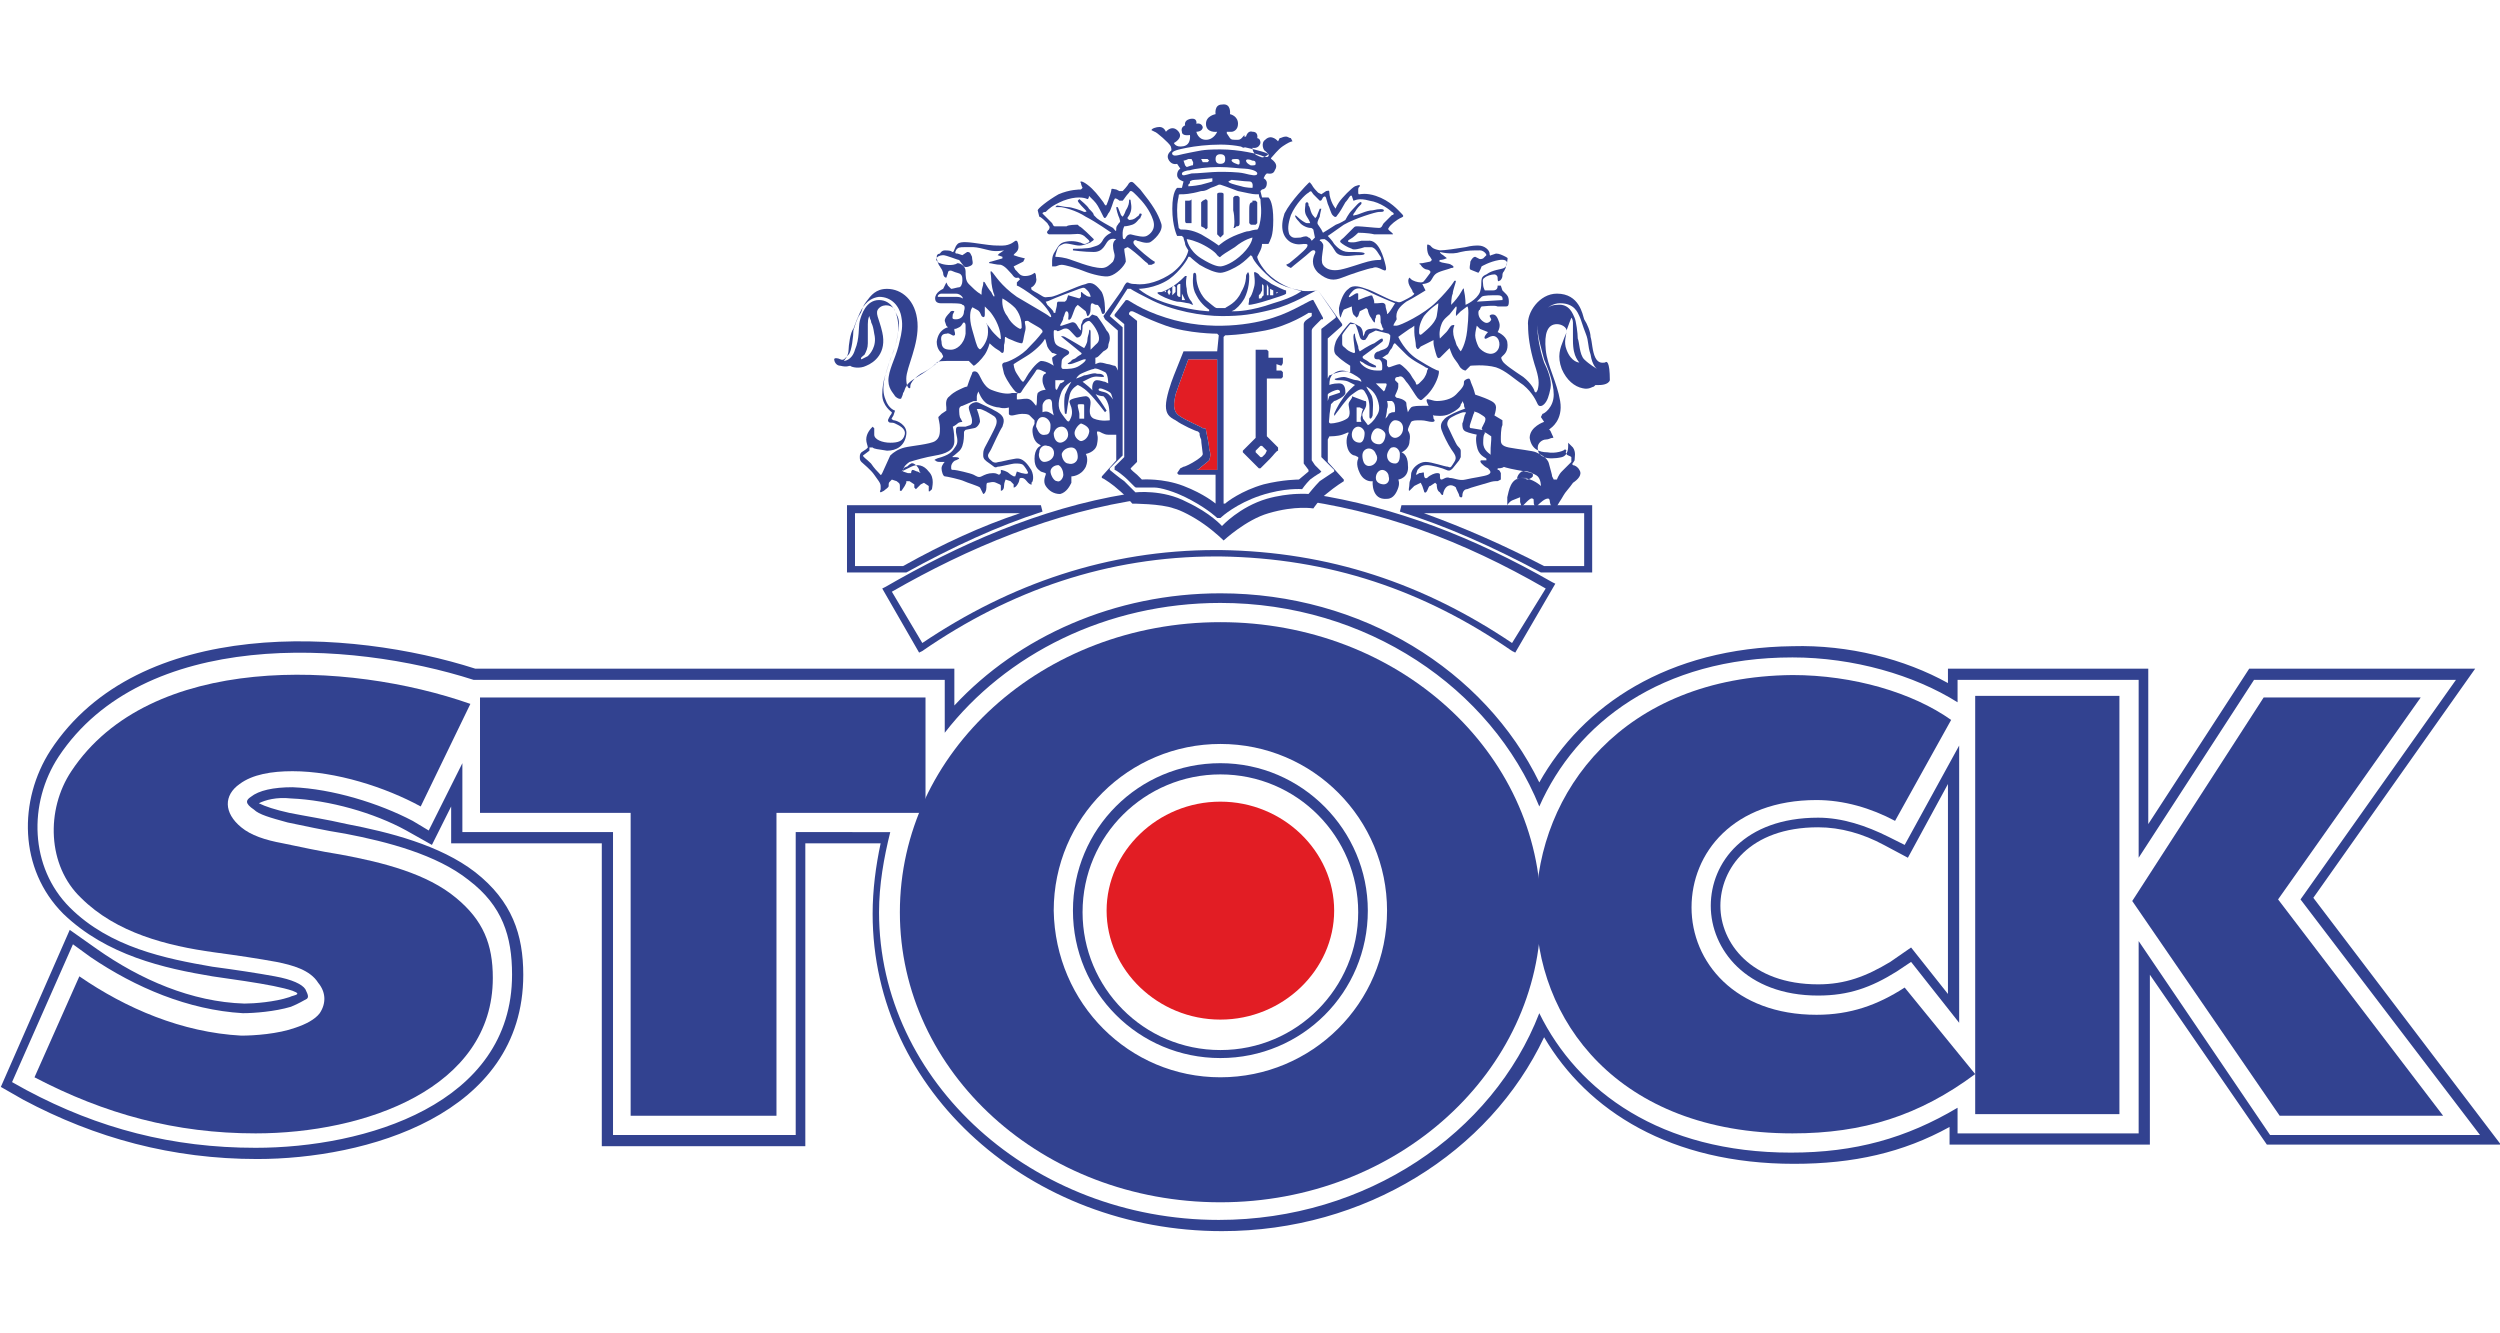 <?xml version="1.0" encoding="utf-8"?>
<!-- Generator: Adobe Illustrator 26.0.2, SVG Export Plug-In . SVG Version: 6.00 Build 0)  -->
<svg version="1.1"
	 id="svg9285" inkscape:version="0.92.0 r15299" xmlns:cc="http://creativecommons.org/ns#" xmlns:dc="http://purl.org/dc/elements/1.1/" xmlns:inkscape="http://www.inkscape.org/namespaces/inkscape" xmlns:rdf="http://www.w3.org/1999/02/22-rdf-syntax-ns#" xmlns:sodipodi="http://sodipodi.sourceforge.net/DTD/sodipodi-0.dtd" xmlns:svg="http://www.w3.org/2000/svg"
	 xmlns="http://www.w3.org/2000/svg" xmlns:xlink="http://www.w3.org/1999/xlink" x="0px" y="0px" width="120px" height="64px" viewBox="0 0 156 70.2"
	 style="enable-background:new 0 0 156 70.2;" xml:space="preserve">
<style type="text/css">
	.st0{fill:#324290;}
	.st1{fill:#E21D24;}
</style>
<sodipodi:namedview  bordercolor="#666666" borderopacity="1.0" fit-margin-bottom="0" fit-margin-left="0" fit-margin-right="0" fit-margin-top="0" id="base" inkscape:current-layer="layer1" inkscape:cx="78.005991" inkscape:cy="41.438616" inkscape:document-units="mm" inkscape:pageopacity="0.0" inkscape:pageshadow="2" inkscape:window-height="744" inkscape:window-maximized="1" inkscape:window-width="1280" inkscape:window-x="-4" inkscape:window-y="-4" inkscape:zoom="5.7495584" pagecolor="#ffffff" showgrid="false" units="px">
	</sodipodi:namedview>
<g id="layer1" transform="translate(-121.48,-148.945)" inkscape:groupmode="layer" inkscape:label="Layer 1">
	<g id="g9724" transform="translate(0.132,-0.132)">
		<path id="path8729" inkscape:connector-curvature="0" class="st0" d="M217.5,178.3L217.5,178.3c-3-1.6-5.9-2.9-8.8-3.8l0.1-0.2
			l-0.1,0.2l0.1-0.4h11.9v4.2L217.5,178.3z M220.2,177.9v-3.3h-10c2.5,0.9,5,2,7.5,3.3H220.2z"/>
		<path id="path8733" inkscape:connector-curvature="0" class="st0" d="M174.2,178.3v-4v-0.2h12.1l0.1,0.4c-2.8,0.9-5.6,2.2-8.5,3.8
			l-0.1,0L174.2,178.3z M174.7,177.9h3c2.5-1.4,4.9-2.5,7.3-3.3h-10.3L174.7,177.9z"/>
		<path id="path8737" inkscape:connector-curvature="0" class="st0" d="M191.7,173.4c-5.5,0.9-10.6,3.2-15.1,5.8l-0.2,0.1l2.3,4
			l0.2-0.1c5.5-3.8,11.6-5.9,18.3-5.9l0.3,0c6.8,0.1,12.7,2.1,18.2,5.9l0.2,0.1l2.5-4.3l-0.2-0.1c-4.9-2.8-9.8-4.7-15-5.5l-0.1,0
			c-0.4,0.4-1.2-0.3-1.3,0.3l0.1,0c5.6,0.7,10.7,2.6,15.9,5.6l-2.1,3.4c-5.5-3.7-11.4-5.7-18.2-5.8l-0.3,0h0
			c-6.7,0-12.8,2.1-18.3,5.8l-1.9-3.2c4.7-2.7,10.1-5,15.8-5.8c-0.2-0.5-0.9,0.2-1.3-0.2c0.4,0.4,1.1-0.3,1.3,0.2l0.1,0
			 M178.9,183.1l0.2-0.1L178.9,183.1z"/>
		<path id="path8741" inkscape:connector-curvature="0" class="st0" d="M265.7,198.6l10.1-14.3h-14.1l-6.3,9.7v-9.7h-12.5v0.9
			c-2.7-1.5-6.2-2.4-9.7-2.3c-7.8,0.1-13.1,3.7-15.8,8.5c-3.4-7-11.1-11.8-19.9-11.8c-6.6,0-12.6,2.7-16.6,7v-2.3H151
			c-7.8-2.5-21-3.3-26.5,5.1c-2,3.1-2,7.4,0.8,10.2c2.7,2.6,6.3,3.4,9.3,3.9c1.4,0.2,2.8,0.4,3.8,0.6c0.5,0.1,0.9,0.2,1.2,0.3
			c0.2,0.1,0.3,0.1,0.3,0.2c-0.1,0.1-0.3,0.1-0.5,0.2c-0.9,0.3-2.2,0.4-2.8,0.4c-3.3-0.1-6.5-1.5-9.2-3.4l-1.7-1.2l-4.3,9.8l1.4,0.8
			c4.5,2.4,9.3,3.7,14.6,3.7c6.7,0,16.6-2.7,16.6-11.5c0-2.5-0.7-4.6-3-6.4c-2.2-1.7-5.4-2.5-8-3c-1.3-0.3-2.6-0.5-3.6-0.7
			c-0.9-0.2-1.5-0.4-1.9-0.6c0.4-0.2,1.1-0.4,2-0.3c2.4,0.1,5.2,0.9,7.2,2l1.6,0.9l1.2-2.4v2.3h9.4v18.9h12.7v-18.9h4.7
			c-0.3,1.4-0.5,2.9-0.5,4.4c0,11.1,9.9,19.8,21.8,19.8c8.9,0,16.7-4.9,20.1-12.1c2.7,4.6,7.9,7.9,15.6,7.9c3.7,0,6.8-0.7,9.7-2.3
			v1.1h12.5v-10.6l7.3,10.6h14.6L265.7,198.6z M254.8,201.3v12h-11.3v-1.6c-3.2,1.9-6.4,2.8-10.4,2.8c-8.1,0-13.3-3.8-15.7-8.7
			c-2.9,7.5-10.8,12.9-20,12.9c-11.6,0-21.2-8.6-21.2-19.2c0-1.7,0.3-3.4,0.7-5H171v18.9h-11.4v-18.9h-9.4v-4.3l-2.1,4.2l-1-0.6
			c-2.1-1.1-5-2-7.5-2.1c-1.2,0-2.1,0.2-2.6,0.6c-0.3,0.2-0.4,0.4,0.2,0.8c0.3,0.3,1,0.5,2.1,0.8c1,0.2,2.3,0.5,3.6,0.7
			c2.6,0.5,5.7,1.3,7.7,2.9c2.1,1.6,2.7,3.5,2.7,5.9c0,8.1-9.2,10.8-16,10.8c-5.2,0-9.8-1.2-14.3-3.6l-0.9-0.5l3.8-8.6l1.1,0.8
			c2.8,1.9,6.1,3.3,9.5,3.5c0.7,0,2-0.1,3-0.4c0.5-0.2,0.8-0.4,1-0.5c0.1-0.1,0.1-0.2-0.1-0.6c-0.2-0.3-0.8-0.6-1.9-0.8
			c-1.1-0.2-2.4-0.4-3.9-0.6c-2.9-0.5-6.4-1.2-8.9-3.7c-2.5-2.5-2.6-6.5-0.7-9.4c5.3-8,18.1-7.3,25.9-4.8h29.4v3.3
			c3.8-4.9,10.1-8.1,17.2-8.1c9.1,0,16.9,5.3,19.9,12.7c2.3-5.2,7.6-9.3,15.8-9.3c3.8,0,7.6,1.1,10.3,2.8v-1.4h11.3v11.1l7.2-11.1
			h12.6l-9.7,13.7l11.2,14.7H263L254.8,201.3z"/>
		<path id="path8745" inkscape:connector-curvature="0" class="st0" d="M197.5,190.2c-5.1,0-9.2,4.1-9.2,9.2c0,5.1,4.1,9.2,9.2,9.2
			c5.1,0,9.2-4.1,9.2-9.2C206.7,194.4,202.6,190.2,197.5,190.2 M197.5,208.1c-4.8,0-8.6-3.9-8.6-8.6c0-4.8,3.9-8.6,8.6-8.6
			c4.8,0,8.6,3.9,8.6,8.6S202.3,208.1,197.5,208.1"/>
		<path id="path8749" inkscape:connector-curvature="0" class="st0" d="M239.2,194.8c-1.4-0.7-2.9-1.2-4.4-1.2
			c-4.6,0-6.7,2.8-6.7,5.5c0,2.7,2.2,5.6,6.7,5.6c1.9,0,3.3-0.5,4.9-1.5l0.9-0.6l3,3.8v-17.3l-3.4,6.2L239.2,194.8z M242.9,191.5
			v13.1l-2.3-2.9l-1.3,0.9c-1.5,0.9-2.8,1.4-4.5,1.4c-4.2,0-6.1-2.6-6.1-4.9c0-2.3,1.8-4.9,6.1-4.9c1.4,0,2.8,0.4,4.1,1.1l1.5,0.8
			L242.9,191.5z"/>
		<g id="g9668">
			<path id="path8753" inkscape:connector-curvature="0" class="st0" d="M197.5,209.8c5.7,0,10.4-4.6,10.4-10.4
				c0-5.7-4.6-10.4-10.4-10.4c-5.7,0-10.4,4.6-10.4,10.4C187.2,205.2,191.8,209.8,197.5,209.8 M197.5,181.4c11.1,0,20,8.1,20,18.1
				c0,9.9-8.9,18.1-20,18.1c-11.1,0-20-8.1-20-18.1C177.5,189.5,186.4,181.4,197.5,181.4"/>
			<path id="path8757" inkscape:connector-curvature="0" class="st0" d="M179.1,193.3h-9.3v18.9h-9.1v-18.9h-9.4v-7.2h27.8V193.3z"
				/>
			<path id="path8769" inkscape:connector-curvature="0" class="st0" d="M244.6,209.6c-3.5,2.6-7,3.7-11.4,3.7
				c-10.9,0-16.1-7.1-16-14.2c0.1-7.1,5.4-14.3,16-14.4c3.8,0,7.5,1.1,9.9,2.8l-3.5,6.3c-1.5-0.8-3.2-1.3-4.9-1.3
				c-5.2,0-7.8,3.3-7.8,6.7c0,3.4,2.7,6.7,7.8,6.7c2.1,0,3.8-0.6,5.5-1.7L244.6,209.6z"/>
			<path id="path8773" inkscape:connector-curvature="0" class="st0" d="M253.6,198.4v0.7v13h-9v-26.1h9V198.4z M254.4,198.8
				l8.2-12.7h9.8l-8.9,12.6l10.3,13.5h-10.2L254.4,198.8z"/>
			<path id="path8785" inkscape:connector-curvature="0" class="st0" d="M147.6,192.9c-2.2-1.2-5.3-2.2-8-2.2
				c-1.3,0-2.5,0.2-3.3,0.8c-1,0.7-1,1.8,0.1,2.7c0.6,0.5,1.5,0.8,2.6,1c1,0.2,2.3,0.5,3.6,0.7c2.7,0.5,5.4,1.2,7.2,2.7
				c1.7,1.4,2.3,2.9,2.3,5c0,6.9-8,9.7-14.8,9.7c-5,0-9.4-1.2-13.8-3.5l2.8-6.3c2.9,2,6.4,3.5,10.1,3.7c0.8,0,2.3-0.1,3.4-0.5
				c0.6-0.2,1.2-0.5,1.5-0.9c0.4-0.6,0.4-1.3-0.1-1.9c-0.5-0.8-1.6-1.1-2.6-1.3c-1.1-0.2-2.4-0.4-3.9-0.6c-2.9-0.4-6.1-1.2-8.3-3.4
				c-2.1-2-2.2-5.5-0.6-7.9c4.9-7.4,17.2-6.9,24.9-4.2L147.6,192.9z"/>
		</g>
		<path id="path8789" inkscape:connector-curvature="0" class="st1" d="M197.5,192.6c3.9,0,7.1,3.1,7.1,6.8c0,3.7-3.2,6.8-7.1,6.8
			c-3.9,0-7.1-3.1-7.1-6.8C190.4,195.7,193.6,192.6,197.5,192.6"/>
		<path id="path8793" inkscape:connector-curvature="0" class="st0" d="M221.5,165.2c-0.1,0-0.4,0.1-0.6-0.3c-0.2-0.4-0.2-1-0.3-1.3
			c0-0.3-0.2-0.8-0.4-1.1c-0.1-0.3-0.3-1.6-1.7-1.6c-1.1,0-1.9,1.2-1.8,2c0,0.6,0.1,1.4,0.4,2.4c0.3,0.9,0.3,1.2,0.2,1.6
			c-0.1,0.2-0.1,0.2-0.2,0.1c0-0.1-0.2-0.5-0.7-0.9c-0.6-0.4-1.2-0.8-1.3-1c-0.1-0.2-0.1-0.2,0-0.3c0.1-0.1,0.4-0.3,0.3-0.9
			c-0.1-0.4-0.6-0.6-0.6-0.6s0.2-0.3,0.1-0.6c-0.1-0.3-0.2-0.5-0.4-0.5c-0.2,0-0.2,0.1-0.2,0.1l0.1,0.2c0,0.1-0.2,0.3-0.4,0.2
			c-0.2-0.1-0.4-0.3-0.4-0.6c0-0.2,0.1-0.2,0.1-0.2s0-0.1,0.1-0.2c0.1,0,0.8-0.1,1,0c0.3,0,0.4,0,0.5,0c0.1,0,0.2,0,0.2-0.3
			c0-0.3-0.1-0.4-0.2-0.5l-0.2-0.2l-0.1-0.3l-0.2,0c0,0.1,0,0.3-0.3,0.3c-0.3,0-0.4,0-0.5,0c0,0-0.1-0.2-0.1-0.3
			c0-0.2-0.1-0.4,0.1-0.5c0.1-0.1,0.4-0.2,0.6-0.2c0.1,0,0.2,0.1,0.2,0.2c0,0.1,0,0.3,0.1,0.2c0.1,0,0.2-0.2,0.2-0.3
			c0-0.1,0-0.2,0.1-0.3l0.1-0.2c0-0.1,0.1-0.3,0.1-0.4c0-0.2,0.1-0.2-0.1-0.3c-0.2-0.1-0.4-0.2-0.6-0.2l-0.3,0.1
			c0,0-0.1,0.1-0.1-0.1s-0.3-0.5-0.7-0.5c-0.2,0-0.4,0-0.8,0.1c-0.6,0.1-1.3,0.2-1.6,0.2c-0.5-0.1-0.5-0.2-0.6-0.3
			c-0.2-0.1-0.2-0.1-0.2,0.1c0,0.1,0,0.3,0.1,0.5c0.1,0.1,0.2,0.3,0.2,0.3l-0.1,0.1l-0.5,0.1c-0.1,0-0.3,0-0.1,0.1
			c0.1,0.2,0.3,0.3,0.4,0.3c0.1,0,0.2,0.1,0.2,0.1l0,0.1l-0.3,0.4c-0.1,0.1-0.1,0.2-0.3,0.2c-0.2,0-0.5-0.1-0.6-0.2l-0.1-0.1
			c-0.1,0.1-0.1,0.3,0,0.5c0.1,0.2,0.2,0.3,0.2,0.4l0.1,0.1c0,0,0,0.1-0.4,0.3c-0.4,0.2-0.5,0.3-0.7,0.2c-0.3,0-1.5-0.7-1.9-0.8
			c-0.3-0.1-0.8-0.3-1.1,0c-0.3,0.2-0.5,0.7-0.6,1.2c0,0.5,0.1,0.6,0.1,0.6l0.1-0.3l0.1-0.2l0.5-0.2c0,0,0,0.3,0.1,0.5l0.2,0.2
			l0.1-0.1l0.1-0.3l0.4-0.2l0.1,0.1c0,0.1,0.1,0.4,0.2,0.5c0.1,0.2,0.2,0.3,0.2,0.3c0.1,0,0-0.2,0.1-0.3c0-0.2,0.1-0.2,0.2-0.2
			c0.1,0,0.1,0.2,0.1,0.5c0.1,0.2,0.1,0.4,0.2,0.4l-0.1,0.1c-0.1,0-0.3-0.2-0.7-0.1c-0.3,0-0.4,0.2-0.4,0.3
			c-0.1,0.2-0.1,0.2-0.1,0.1c0-0.1,0-0.5-0.3-0.6c-0.3-0.2-0.5-0.2-0.5-0.2l-0.1,0.1c0,0-0.7,0.8-0.8,1.1c-0.1,0.3-0.2,0.7,0.1,0.9
			c0.3,0.3,0.8,0.6,0.8,0.6l0,0.4h-0.1c0,0-0.2-0.1-0.6,0c-0.4,0.1-0.5,0.2-0.6,0.2l-0.1,0.2h0v-2.5l0.9-0.8l0-0.1l-1.5-2.1
			c0,0-0.7,0.1-1.2,0c-0.5-0.1-1.3-0.4-2-1.1c-0.6-0.7-0.6-1-0.6-1s0.1-0.2,0.2-0.4c0.1-0.2,0.1-0.4,0.1-0.4l0.2,0l0.2,0l0.1-0.2
			c0-0.1,0.2-0.2,0.2-1.3c0-1-0.2-1.3-0.3-1.4l-0.2,0l-0.2,0l-0.1-0.4l0.1-0.1c0,0,0.3,0,0.3-0.4c0-0.2-0.2-0.3-0.2-0.3l0,0l0.1-0.2
			l0.1-0.1c0.1,0,0.4,0.1,0.5-0.2c0.2-0.3,0-0.5-0.1-0.6c-0.1-0.1-0.2-0.1-0.1-0.2c0.1-0.1,0.4-0.5,0.7-0.7c0.3-0.2,0.5-0.3,0.6-0.3
			l-0.1-0.2c-0.1,0-0.2-0.1-0.3-0.1c-0.2,0-0.3,0.1-0.4,0.1l-0.1,0.2c0,0-0.4-0.5-0.8-0.1c-0.3,0.2-0.1,0.7,0,0.7l0.2,0.2
			c0,0-0.2,0.2-0.4,0.2c-0.3-0.1-0.5-0.2-0.5-0.3c-0.1-0.1-0.1-0.3-0.1-0.3s0.4,0.1,0.5-0.3c0-0.3-0.2-0.3-0.2-0.3s0.1-0.4-0.3-0.4
			c-0.3-0.1-0.4,0.3-0.4,0.3s-0.4,0-0.4,0.4c0,0.3,0.3,0.3,0.3,0.3L199,151c-0.1,0.1-0.2,0.3-0.4,0.3c-0.4,0-0.4,0-0.5-0.1l-0.2-0.3
			l0-0.1l0.3,0c0.1,0,0.4-0.1,0.4-0.5c0-0.5-0.5-0.6-0.5-0.6s0.1-0.7-0.5-0.6c-0.5,0-0.4,0.6-0.4,0.6s-0.6,0.1-0.6,0.6
			c0,0.6,0.7,0.5,0.7,0.5s-0.2,0.5-0.7,0.5c-0.5,0-0.6-0.5-0.6-0.5s0.4,0,0.4-0.3c-0.1-0.3-0.4-0.2-0.4-0.2s0.1-0.4-0.4-0.3
			c-0.4,0.1-0.3,0.4-0.3,0.4s-0.3,0.1-0.2,0.4c0,0.3,0.5,0.2,0.5,0.2s0.1,0.6-0.4,0.7c-0.5,0.1-0.6-0.2-0.6-0.2l0,0
			c0,0,0.6-0.3,0.3-0.7c-0.4-0.5-0.8,0-0.8,0s-0.1-0.3-0.4-0.3c-0.2,0-0.5,0.1-0.5,0.2l0.2,0.1c0.1,0,0.9,0.7,1,0.9
			c0.1,0.3,0,0.3,0,0.3c-0.1,0.1-0.3,0.3-0.1,0.6c0.2,0.3,0.5,0.2,0.5,0.2l0.2,0.3c0,0-0.2,0.1-0.2,0.4c0,0.3,0.4,0.4,0.4,0.4
			l-0.1,0.4l-0.1,0l-0.2,0c0,0-0.3,0.2-0.3,1.3c0,1.1,0.3,1.7,0.3,1.7l0.3,0l0.1,0.1c0,0.1,0.1,0.3,0.1,0.4c0,0.1,0.2,0.4,0.2,0.4
			s-0.1,0.7-1,1.4c-0.7,0.5-1.6,0.8-2.3,0.7c-0.4,0-0.4-0.1-0.5-0.1c-0.1,0-0.2,0.2-0.3,0.4c-0.1,0.2-1.2,1.7-1.2,1.7l0.1,0.2
			l0.8,0.7c0,0.1,0,0.1,0,0.3c0,0.2,0,2.2,0,2.2s-0.1-0.3-0.2-0.3c-0.1,0-0.3-0.1-0.4-0.1c-0.1,0-0.3-0.1-0.5-0.1
			c-0.1,0-0.3,0.1-0.3,0.1l0-0.4c0,0,0.1,0,0.2-0.1l0.3-0.3c0.2-0.1,0.3-0.2,0.3-0.3c0-0.2,0.1-0.3,0.1-0.5c0-0.1,0-0.3-0.2-0.5
			c-0.1-0.2-0.5-0.8-0.6-0.9l-0.3-0.1l-0.2,0.2c0,0-0.3,0-0.4,0.2c0,0.1-0.1,0.2-0.1,0.3c0,0.2,0,0.3,0,0.3l-0.1-0.1
			c-0.1-0.1-0.2-0.5-0.5-0.4c-0.3,0.1-0.6,0.2-0.6,0.2l-0.1,0c0-0.1,0.2-0.3,0.2-0.5c0.1-0.2,0.1-0.4,0.2-0.4c0.2,0,0.1,0.5,0.1,0.5
			s0.1,0.1,0.2-0.1c0.1-0.2,0.2-0.6,0.3-0.7l0.1-0.1l0.5,0.4l0.1,0.3c0.1,0,0.2-0.2,0.2-0.4c0-0.2,0-0.4,0.1-0.4
			c0.1,0,0.1,0.1,0.3,0.1c0.1,0,0.1,0.1,0.2,0.2l0.1,0.3c0,0.1,0.2,0.1,0.2-0.1c0-0.2,0-0.8-0.2-1.2c-0.3-0.4-0.6-0.7-1-0.5
			c-0.5,0.1-1.9,0.8-2.2,0.8c-0.3,0-0.3,0.1-0.6-0.1c-0.3-0.2-0.6-0.3-0.6-0.4l0-0.1c0.1,0,0.4-0.3,0.3-0.6c0-0.3-0.1-0.3-0.1-0.3h0
			c0,0-0.2,0.2-0.6,0.2c-0.3,0-0.4-0.2-0.5-0.3l-0.1-0.1l-0.1-0.2l0.2-0.1l0.4-0.2l0.1-0.2l-0.4-0.1l-0.3-0.1c0-0.1,0.3-0.2,0.3-0.5
			c0-0.3-0.1-0.4-0.1-0.4h-0.1c0,0-0.3,0.3-0.8,0.3c-0.5,0-0.6,0-1.3-0.1c-0.7-0.1-1.3-0.2-1.5,0c-0.2,0.2-0.2,0.5-0.3,0.5
			c-0.1,0,0-0.1-0.5-0.1c-0.2,0-0.3,0.2-0.3,0.2c0,0-0.2,0-0.2,0.2c0,0.2,0.1,0.5,0.2,0.6c0.1,0.2,0.1,0.1,0.2,0.4
			c0,0.2,0.1,0.3,0.2,0.3l0.1-0.3c0-0.1,0.1-0.2,0.3-0.1c0.2,0.1,0.4,0.1,0.5,0.2c0.1,0.1,0.1,0.2,0.1,0.4c0,0.2-0.1,0.4-0.2,0.4
			c-0.1,0-0.4,0.1-0.5,0.1l-0.2-0.2l-0.1-0.2l-0.1,0.2l-0.1,0.2c0,0-0.5,0.2-0.5,0.6c0,0.3,0.3,0.3,0.4,0.3c0.1,0,0.4,0,0.6,0
			c0.2,0,0.7,0,0.7,0.1c0.1,0,0.2,0.1,0.1,0.4c0,0.3-0.2,0.5-0.5,0.5c-0.3,0-0.2-0.1-0.2-0.3l0.1-0.2c0,0-0.2-0.1-0.3,0.1
			c-0.1,0.1-0.3,0.3-0.3,0.5l0.1,0.3l0.1,0.1c0,0-0.6,0.1-0.7,0.9c0,0.5,0.3,0.7,0.3,0.7l0.1,0.2c0,0.1-0.2,0.3-0.5,0.5
			c-0.3,0.3-0.7,0.5-0.9,0.6c-0.3,0.2-0.5,0.4-0.6,0.6c-0.1,0.2,0,0.3-0.1,0.3c-0.1,0-0.2-0.2-0.2-0.6c0-0.7,0.8-2.1,0.7-3.5
			c-0.1-1.4-1-2.1-1.9-2.1c-0.7,0-1,0.4-1.3,0.8c-0.3,0.4-0.2,0.5-0.4,0.8c-0.2,0.3-0.3,0.7-0.4,1c0,0.3-0.1,1.3-0.3,1.5
			c-0.2,0.2-0.3,0.4-0.5,0.3c-0.2-0.1-0.4-0.1-0.4,0c0,0.1,0.1,0.4,0.4,0.4c0.4,0.1,0.5,0,0.6,0c0.1,0.1,0.6,0.2,1,0
			c0.5-0.2,1.3-0.8,1-2.1c-0.2-0.9-0.5-1.2-0.2-1.5c0.3-0.3,0.9-0.2,1,0.2c0.2,0.4,0.3,0.5,0.2,1.2c-0.1,0.7-0.2,1.1-0.5,1.8
			c-0.2,0.7-0.5,1.3-0.5,2.2c0,0.7,0.6,1.1,0.6,1.1s0,0.1-0.1,0.2c-0.1,0.2-0.2,0.3-0.1,0.4c0.1,0.1,0.2,0,0.4,0.1
			c0.2,0.1,0.7,0.3,0.6,0.7c-0.1,0.4-0.4,0.5-0.9,0.5c-0.5,0-1-0.2-1-0.5c0-0.3,0-0.3,0-0.4l-0.1-0.1c-0.1,0.1-0.4,0.4-0.4,0.8
			c0,0.2,0.1,0.4,0.1,0.5l-0.1,0.1l-0.3,0.2c-0.1,0.1-0.1,0.2-0.1,0.3c0,0.1,0,0.2,0.1,0.3c0.1,0.1,0.6,0.5,0.8,0.8
			c0.2,0.3,0.4,0.5,0.4,0.7l0,0.2c0,0.1-0.1,0.1,0,0.2l0.2-0.1c0.1-0.1,0.3-0.2,0.3-0.3c0-0.2,0-0.2,0.1-0.3l0.1-0.1l0.3,0.1
			c0.1,0.1,0.2,0.1,0.2,0.3l0,0.3l0.1,0l0.2-0.3l0.1-0.2l0-0.1l0.2,0l0.3,0.2v0.2l0.1,0.1l0.3-0.3l0.2-0.1l0.3,0.2l0,0.3
			c0,0.1,0.1,0,0.2-0.1c0-0.1,0.2-0.7-0.2-1.1c-0.3-0.4-0.7-0.5-1.1-0.3c-0.4,0.2-0.6,0.3-0.6,0.3l0,0l0.1-0.1
			c0-0.1,0.1-0.3,0.4-0.5c0.3-0.1,1-0.3,1.6-0.4c0.6-0.1,1.2-0.3,1.2-0.9c0-0.6-0.1-0.9-0.1-0.9s0.2-0.1,0.3-0.2
			c0.1-0.1,0.3-0.1,0.3-0.1l-0.1-0.2c-0.1-0.1-0.1-0.4-0.1-0.6c0-0.1,0.1-0.2,0.2-0.2l0.7-0.3l0.1,0l0.1,0c0,0,0-0.1,0-0.3
			c0-0.1,0.1-0.3,0.1-0.3s0.2,0.6,0.6,0.8c0.2,0.1,0.5,0.2,0.7,0.2c0.3,0.1,0.6,0,0.6,0l0,0.2l0,0.2c0,0,0,0.1,0.2,0.1
			c0.1,0,0.4-0.1,0.6-0.1c0.2,0,0.4,0,0.5,0.1l0.3,0.3l0,0.2c0,0.1-0.2,0.2-0.1,0.7c0.1,0.5,0.4,0.6,0.4,0.6l0.1,0.1
			c-0.1,0-0.4,0.2-0.4,0.8c0,0.6,0.3,0.7,0.4,0.8l0.3,0.1v0.1c0,0-0.2,0.4,0,0.7c0.2,0.3,0.5,0.5,0.9,0.5c0.4-0.1,0.6-0.5,0.7-0.7
			c0-0.2,0-0.4,0-0.4s0.6,0,0.9-0.6c0.2-0.5,0-0.8,0-0.8s0.6-0.1,0.7-0.6c0.1-0.5,0-0.6,0-0.7l0-0.1l0.1,0c0.1,0,0.3,0.2,0.6,0.2
			c0.3,0,0.5,0,0.5,0l0,1.6l-0.9,1l0,0.1c0.1,0,0.8,0.5,1,0.7c0.5,0.4,0.9,0.9,0.9,0.9s1.8,0,2.6,0.3c0.4,0.1,1.2,0.5,1.9,1
			c0.7,0.5,1.2,1,1.2,1s1.4-1.3,2.8-1.7c1.7-0.5,2.8-0.3,2.8-0.3s0.4-0.6,0.8-0.9c0.6-0.5,1.1-0.8,1.1-0.8v-0.1l-1-1.1l0-1.4
			l0.1-0.2c0.1,0,0.5,0,0.8-0.1c0.3-0.1,0.4-0.2,0.4-0.1c0,0-0.2,0.3-0.1,0.8c0.1,0.5,0.4,0.6,0.5,0.6l0.2,0.1l0,0.1
			c0,0-0.2,0.3,0.1,0.9c0.3,0.6,0.8,0.5,0.8,0.5s-0.1,1.2,0.9,1.1c0.4,0,0.6-0.4,0.7-0.7c0.1-0.3,0-0.5,0-0.5s0.7-0.1,0.6-0.9
			c0-0.7-0.4-0.8-0.4-0.8s0.5-0.2,0.5-0.7c0.1-0.5-0.1-0.6-0.1-0.7c0-0.1,0.1-0.3,0.2-0.5c0.1-0.1,0.3-0.1,0.6-0.1
			c0.3,0,0.5,0.1,0.7,0.1c0.2,0,0.2-0.1,0.1-0.2c0-0.2-0.1-0.3,0-0.2c0.1,0,0.6,0.1,1-0.1c0.4-0.2,0.7-0.4,0.7-0.6
			c0.1-0.1,0.1-0.2,0.1-0.2c0,0,0,0,0.1,0.2c0,0.1,0,0.2,0.1,0.3c0.1,0.1,0.6,0.1,0.9,0.3c0.3,0.2,0.4,0.2,0.3,0.5
			c-0.1,0.2-0.2,0.4-0.2,0.4l0.1,0.2l0.2,0.1l0.3,0.2c0,0,0,0,0,0.2c0,0.1-0.1,0.9,0,1.2c0.2,0.3,0.5,0.5,1.6,0.7
			c0.6,0.1,1.1,0.2,1.3,0.4c0.2,0.2,0.2,0.6,0.2,0.6s-0.5-0.5-1.2-0.5c-0.7,0-0.8,0.8-0.9,1.2c0,0.4,0,0.5,0,0.5
			c0,0,0.1-0.2,0.3-0.3l0.5-0.2l0,0.3l0.1,0.3c0,0,0.2-0.2,0.3-0.3c0.1-0.1,0.3-0.3,0.4-0.2c0.1,0,0,0.3,0.1,0.4
			c0,0.2,0.1,0.3,0.1,0.3c0,0,0-0.1,0.1-0.3c0.1-0.1,0.5-0.5,0.7-0.4c0.1,0.1,0,0.3,0.2,0.5c0.1,0.2,0.3,0.2,0.3,0.2l0-0.2
			c0-0.1,0.3-0.5,0.4-0.7c0.1-0.2,0.4-0.5,0.6-0.8c0.3-0.2,0.6-0.5,0.4-0.8c-0.1-0.2-0.3-0.3-0.4-0.3c-0.1-0.1,0-0.1,0.1-0.3
			c0-0.2,0.1-0.5-0.1-0.8c-0.2-0.2-0.3-0.3-0.3-0.3l0,0.2c0,0.1,0,0.6-0.4,0.7c-0.4,0.1-0.9,0.1-1.1,0c-0.2-0.1-0.4-0.2-0.4-0.6
			c0-0.3,0.3-0.5,0.5-0.5c0.2,0,0.3-0.1,0.4-0.1c0.1,0,0.1,0,0-0.2c-0.1-0.2-0.1-0.3-0.2-0.3l0.1-0.1c0,0,0.8-0.5,0.6-1.7
			c-0.2-1.2-0.8-2.2-0.9-3.2c-0.1-1,0.1-1.6,0.7-1.6c0.3,0,0.6,0.2,0.6,0.4c0,0.2-0.1,0.3-0.2,0.6c-0.2,0.5-0.4,1-0.1,1.8
			c0.3,0.7,0.8,1.1,1.3,1.2c0.4,0.1,0.6-0.1,0.7-0.1l0.1-0.1l0.2,0c0.1,0,0.6,0,0.7-0.3C221.8,165.1,221.6,165.1,221.5,165.2
			 M177.7,171.8l0.2-0.1c0.1,0,0.1-0.1,0.3-0.2c0.2-0.1,0.5,0.3,0.5,0.4c0,0.1,0.1,0.2,0.1,0.2l-0.2-0.1c-0.1,0-0.2-0.1-0.3-0.1
			c-0.1,0-0.1,0.2-0.1,0.2l-0.2,0l-0.3-0.1L177.7,171.8 M187.7,163.1c0.3-0.1,0.4,0.1,0.6,0.3c0.2,0.2,0.2,0.3,0.4,0.2
			c0.2-0.1,0.2-0.5,0.2-0.7c0.1-0.2,0.3-0.3,0.4-0.3c0.1,0,0.5,0.5,0.6,0.9c0.1,0.4-0.1,0.5-0.2,0.6c-0.1,0.1-0.3,0.3-0.3,0.3
			s0-0.9,0-1.1c0-0.2-0.1-0.2-0.1,0c0,0.1-0.1,0.3-0.1,0.5c0,0.2-0.2,0.5-0.2,0.5s-1-0.6-1.2-0.7c-0.2-0.1-0.3,0-0.2,0
			c0.1,0.1,1,0.8,1.1,0.9c0.1,0.1,0.2,0.1,0.1,0.2c0,0-0.2,0.1-0.3,0.2c-0.1,0.1-0.3,0.1-0.3,0.2c-0.1,0.1-0.4,0.2-0.1,0.2
			c0.2,0,0.8-0.3,0.9-0.3h0.1c0,0.1-0.1,0.2-0.4,0.4c-0.3,0.2-0.7,0.2-1,0.2c-0.2,0-0.1-0.3-0.1-0.5c0-0.2,0.4-0.4,0.4-0.4
			c0.1-0.1,0.1-0.2-0.1-0.3c-0.2-0.1-0.6-0.2-0.7-0.4c-0.1-0.2-0.1-0.5-0.1-0.7c0-0.2,0.1-0.1,0.2-0.1
			C187.3,163.3,187.5,163.2,187.7,163.1 M187.1,165.4c0,0-0.4-0.3-0.8-0.3c-0.3,0.1-0.8,0.8-0.9,1c-0.1,0.2-0.2,0.3-0.2,0.3
			c-0.1,0-0.2-0.2-0.4-0.5c-0.2-0.3-0.2-0.6-0.2-0.6s0.3-0.2,0.8-0.5c0.5-0.3,1-0.8,1.1-1c0.1-0.2,0.1,0.1,0.2,0.4
			c0.1,0.2,0.2,0.3,0.3,0.4c0.1,0,0.3,0.1,0.3,0.1s-0.2,0.1-0.3,0.2C187,165.1,187.1,165.4,187.1,165.4 M187,167.9
			c0,0.2,0.1,0.6,0.1,0.6s-0.1-0.1-0.3-0.2c-0.2-0.1-0.4,0-0.4,0s0-0.2,0-0.4c0-0.2,0.2-0.4,0.3-0.4C187,167.4,187,167.7,187,167.9
			 M187.6,169.2c0.2,0,0.4,0.2,0.4,0.5c0,0.3-0.3,0.5-0.5,0.5c-0.2,0-0.4-0.2-0.4-0.6C187.2,169.3,187.4,169.2,187.6,169.2
			 M187.3,166.9c-0.1,0-0.1-0.1-0.1-0.3c0-0.2,0-0.3,0-0.3c0.1,0,0.3,0,0.5,0c0.2,0-0.1,0.2-0.2,0.2L187.3,166.9 M186.9,161.3
			c0.2-0.1,1.5-0.6,1.8-0.7c0.3-0.1,0.3-0.1,0.5,0.1c0.2,0.2,0.2,0.4,0.2,0.4s-0.2,0-0.3-0.1c-0.2-0.1-0.2-0.2-0.3-0.2l0,0.3
			l-0.1,0.1l-0.7-0.2L188,161l-0.1,0.3l-0.1,0.1l-0.4,0c-0.1,0-0.1,0.1-0.1,0.2c0,0.1-0.1,0.4-0.1,0.5l-0.1,0c0-0.1-0.1-0.2-0.2-0.3
			c-0.1-0.1-0.1-0.1-0.2-0.2l-0.1-0.2C186.6,161.4,186.7,161.4,186.9,161.3 M180,159c-0.1,0-0.3-0.2-0.2-0.3c0-0.1,0.2-0.2,0.4-0.2
			c0.2,0,0.9,0.3,1,0.3l0.3,0.4c0.1,0.1,0.4,0,0.5-0.1c0.1-0.1,0-0.3,0-0.5c-0.1-0.2-0.1-0.3-0.3-0.3l-0.3,0.2l-0.3-0.1
			c-0.1,0-0.2,0-0.1-0.2c0.1-0.2,0.3-0.2,0.5-0.2c0.1,0,0.4,0,0.6,0c0.2,0,0.6,0.1,1,0.2c0.4,0.1,0.9,0,0.9,0l-0.3,0.2l-0.1,0.1
			l0.3,0.1l0,0.1l-0.7,0.2c-0.1,0-0.2,0.1-0.1,0.1c0.1,0,0.4,0.1,0.7,0.1c0.3,0.1,0.5,0.4,0.7,0.6c0.2,0.3,0.3,0.2,0.4,0.2l0.1,0.1
			l-0.2,0.2l0,0.2c0.1,0,0.7,0.4,1.1,0.7c0.5,0.3,0.9,0.9,1,1.1c0.1,0.2,0,0.2-0.1,0.1c-0.1-0.1-1-0.6-2-1.2c-1-0.7-1.4-1.4-1.5-1.5
			l-0.1-0.1c-0.1,0,0,0.2,0,0.5c0,0.3,0.1,0.8,0.2,1c0,0.2-0.1,0-0.2-0.2c-0.1-0.1-0.3-0.4-0.4-0.6c-0.1-0.1-0.1,0-0.1,0.1
			c0,0.1-0.1,0.3-0.1,0.5c0,0.2,0,0.2-0.1,0.1c-0.2-0.1-0.5-0.4-0.7-0.6c-0.2-0.2-0.2-0.5-0.2-0.8c0-0.3-0.3-0.5-0.5-0.5
			C180.8,159.2,180.2,159.1,180,159 M183,163.3c0,0.5-0.3,0.9-0.4,1c-0.1,0.1-0.1,0.1-0.2,0c-0.1-0.1-0.2-0.5-0.4-1.2
			c-0.2-0.7-0.1-1.2,0-1.3c0-0.1,0.1,0,0.3,0.1c0.2,0.1,0.2,0.2,0.3,0.4c0.1,0.1,0.2,0.1,0.2-0.1c0-0.2,0-0.5,0-0.5s0.1,0.1,0.3,0.3
			c0.1,0.1,0.3,0.4,0.4,0.6c0.3,0.6,0.3,1,0.3,1.1c0,0.1-0.1,0-0.4-0.3c-0.3-0.3-0.4-0.6-0.5-0.6C182.9,162.7,183,162.8,183,163.3
			 M183.9,161.2c0,0,0.4,0.2,0.8,0.6c0.4,0.5,0.4,1,0.4,1.2c0,0.1-0.1,0.1-0.1,0.1s-0.5-0.2-0.8-0.8
			C183.8,161.8,183.9,161.2,183.9,161.2 M180.9,161.1c-0.2,0-0.9,0-1,0c-0.1,0,0-0.2,0.2-0.2c0.2,0,0.6,0,0.9,0
			c0.3,0,0.5,0.3,0.4,0.3C181.3,161.1,181.1,161.1,180.9,161.1 M180.4,163.4c0.2-0.1,0.4,0.2,0.5,0.1c0.1,0,0-0.3,0-0.3l0-0.1
			c0.1,0,0.1,0,0.3-0.1c0.2-0.1,0.2-0.3,0.3-0.3c0,0,0.1,0,0.1,0.2c0,0.1,0,0.3,0,0.5c-0.1,0.7-0.6,1-0.9,1c-0.4,0-0.6-0.1-0.6-0.5
			C180,163.5,180.2,163.4,180.4,163.4 M175.9,163.4c0.2,0.8-0.3,1.3-0.4,1.4l-0.4,0.2c-0.1-0.1,0.1-0.2,0.2-0.3
			c0.1-0.2,0.2-0.4,0.2-0.7c0-0.2,0-0.8,0-1.2c0-0.4,0.1-0.5,0.1-0.5s0,0.1,0.1,0.3C175.7,162.8,175.8,162.7,175.9,163.4 M186,167.9
			c-0.1-0.1-0.2-0.3-0.4-0.4c-0.2-0.1-0.5,0-0.7,0h-0.1l0-0.3c0.1-0.1,0.1-0.1-0.3-0.1c-0.3,0.1-0.8,0-1.3-0.2
			c-0.5-0.2-0.7-0.9-0.8-1c-0.1-0.2-0.4-0.2-0.4,0c-0.1,0.2-0.3,0.8-0.3,0.8s-0.1,0-0.3,0.1c-0.2,0.1-0.5,0.2-0.8,0.5
			c-0.3,0.2-0.2,0.6-0.2,0.7v0.2l-0.3,0.2l-0.2,0.2c0,0.1,0.1,0.4,0.1,0.7c0,0.3,0,0.6-0.3,0.8c-0.3,0.2-1.5,0.3-1.9,0.4
			c-0.4,0.1-0.7,0.3-0.9,0.5c-0.1,0.2-0.4,0.9-0.5,1.1c-0.1,0.2-0.1,0.1-0.2,0c-0.1-0.1-0.3-0.3-0.5-0.6c-0.3-0.3-0.5-0.4-0.5-0.5
			l0.4-0.3l0-0.2l0.2,0c0.1,0.1,0.3,0.1,0.9,0.2c0.6,0,1.1-0.3,1.2-1c0.1-0.6-0.6-0.9-0.8-0.9c-0.2-0.1-0.1-0.1,0-0.3l0.1-0.3
			c0,0-0.4-0.1-0.6-0.7c-0.3-0.7,0-1.6,0.2-2.2c0.2-0.6,0.6-1.4,0.6-2.3c0-0.9-0.4-1.7-1.2-1.7c-0.8,0-1.1,0.9-1.2,1.3
			c-0.1,0.4,0,1.1-0.3,1.8c-0.2,0.7-0.7,0.7-0.7,0.7s0.3-0.3,0.3-0.7c0-0.2,0.1-1.1,0.3-1.3c0.1-0.3,0.3-0.8,0.4-1
			c0.1-0.2,0.4-0.9,1.2-1c0.8,0,1.3,0.6,1.4,1.3c0.1,0.5,0,1-0.1,1.4c-0.2,1-0.6,1.6-0.7,2.3c-0.1,0.7,0.3,1,0.4,1.2
			c0.2,0.2,0.4,0.2,0.4,0.1c0,0,0.1-0.2,0.1-0.3c0.1-0.1,0.1-0.3,0.2-0.4c0.1-0.3,0.7-0.6,1-0.8c0.3-0.2,0.9-0.6,0.9-0.7
			c0.1-0.1,0.4-0.1,1-0.1c0.5,0,1,0,1,0l0.1,0.1l0.2,0.2c0.1,0,0.5-0.4,0.7-0.7c0.2-0.3,0.3-0.7,0.3-0.7s0.3,0.3,0.5,0.4
			c0.2,0.1,0.2,0.2,0.3,0.2c0.1,0,0.1-0.2,0.1-0.5c0.1-0.3,0-0.5,0.1-0.5c0,0,0.1,0.1,0.4,0.2c0.2,0.1,0.5,0.2,0.6,0.2
			c0.1,0,0.1-0.3,0.2-0.7c0.1-0.3,0-0.5,0-0.6c0-0.1,0-0.1,0.2-0.1c0.1,0.1,0.7,0.4,0.8,0.5c0.1,0.1,0.1,0.1,0.1,0.2
			c-0.1,0.1-0.2,0.3-0.8,0.9c-0.5,0.6-1.4,1-1.6,1c-0.2,0.1-0.1,0.2,0,0.7c0.2,0.5,0.6,1,0.7,1.1c0.1,0.1,0.3,0.2,0.4,0
			c0.1-0.2,0.8-1.1,0.9-1.3c0.1-0.2,0.5,0.1,0.6,0.1l0,0.1c-0.1,0-0.2,0.1-0.2,0.4c0,0.3,0.2,0.6,0.2,0.6s-0.3,0-0.5,0.2
			C186,167.4,186.1,167.7,186,167.9C186.1,168,186.1,168,186,167.9 M186,169.2c0-0.2,0.1-0.6,0.4-0.6c0.3,0,0.5,0.3,0.5,0.5
			c0,0.2,0,0.6-0.3,0.6C186.2,169.8,186.1,169.4,186,169.2 M186.5,171.4c-0.2,0-0.4-0.3-0.3-0.6c0-0.3,0.3-0.5,0.5-0.4
			c0.2,0,0.5,0.2,0.4,0.6C187,171.3,186.7,171.4,186.5,171.4 M187.7,172.2c0,0.2-0.2,0.5-0.4,0.4c-0.2,0-0.4-0.4-0.4-0.6
			c0-0.2,0.2-0.4,0.5-0.4C187.6,171.7,187.7,172,187.7,172.2 M188.6,171.1c0,0.3-0.3,0.5-0.6,0.4c-0.2,0-0.4-0.3-0.4-0.6
			c0.1-0.3,0.4-0.4,0.6-0.4C188.5,170.5,188.6,170.8,188.6,171.1 M189.3,169.6c-0.1,0.4-0.4,0.5-0.5,0.5c-0.1,0-0.4-0.2-0.4-0.5
			c0-0.2,0.2-0.5,0.4-0.6C189.1,169.1,189.4,169.3,189.3,169.6 M189,168.7l-0.3,0c0,0,0-0.2,0-0.3c0-0.1-0.1-0.4-0.1-0.5
			c0-0.1,0-0.1,0.2-0.1c0.2,0,0.2,0,0.2,0.1c0,0.1,0,0.3,0,0.5C189,168.6,189,168.7,189,168.7 M189.6,168.7c-0.4-0.2-0.2-0.7-0.2-1
			c0-0.3-0.2-0.4-0.3-0.4c-0.1,0-0.7,0.1-0.9,0.2c-0.2,0.1-0.1,0.2,0,0.5c0.1,0.4,0,0.6-0.1,0.8c-0.1,0.2-0.2,0-0.5-0.4
			c-0.3-0.4-0.2-0.9,0-1.4c0.2-0.4,0.6-0.6,0.6-0.6s-0.2,0.3-0.4,0.8c-0.1,0.5,0,1.2,0,1.2l0.1,0c0,0,0.1-0.8,0.2-1.2
			c0.1-0.4,0.5-0.6,0.5-0.6s0.3,0.1,0.7,0.5c0.4,0.4,1,1.2,1,1.2l0.1-0.1c0,0-0.3-0.5-0.6-0.9c-0.2-0.4-0.9-0.9-0.9-0.9s0,0,0.4-0.2
			c0.4-0.2,0.6-0.1,0.8-0.1c0.1,0,0.2,0,0.1-0.1c-0.1-0.1-0.2-0.1-0.4-0.1c-0.2-0.1-0.6,0.1-0.8,0.1c-0.2,0.1-0.5,0.2-0.5,0.2
			s0.1-0.2,0.3-0.3c0.2-0.1,0.7-0.3,0.8-0.3c0.1-0.1,0.5,0.1,0.7,0.2c0.2,0.1,0.2,0.7,0.2,0.7l-0.2-0.1c-0.1,0-0.3-0.1-0.5-0.1
			c-0.2,0-0.3,0.2-0.3,0.5c0,0.4,0.5,0.5,0.7,0.5c0.1,0.1,0.2,0.2,0.3,0.5c0.1,0.3,0.1,1,0.1,1S190.1,168.9,189.6,168.7
			 M190.8,167.5c0,0-0.2-0.3-0.4-0.4c-0.2-0.1-0.5-0.1-0.5-0.2c0-0.2,0.4,0,0.6,0.1c0.2,0.1,0.2,0.2,0.2,0.2L190.8,167.5z
			 M194.5,152.2c-0.1-0.2,0.4-0.3,0.9-0.4c0.5-0.1,1.3-0.2,2.1-0.2c0.7,0,1.3,0.1,2.1,0.3c0.8,0.2,1,0.3,0.9,0.4
			c0,0.1-0.2,0.1-0.4,0c-0.2-0.1-1.4-0.4-2.6-0.4c-1.2,0-1.3,0.1-1.9,0.2C195,152.2,194.6,152.4,194.5,152.2 M199,153.4
			c-0.4-0.1-1.2-0.1-1.6-0.1c-0.4,0-1.3,0.1-1.7,0.1c-0.4,0.1-0.6,0.2-0.6,0c0-0.1,0.3-0.2,0.5-0.2c0.3-0.1,1.1-0.2,1.8-0.2
			c0.7,0,1.3,0.1,1.6,0.1c0.2,0,0.8,0.1,0.8,0.3C199.8,153.6,199.4,153.5,199,153.4 M199.5,154.3c0,0-0.4,0-0.7-0.1
			c-0.4-0.1-0.8-0.2-0.8-0.3l0.2-0.1c0.1,0,0.8,0.1,1.1,0.1C199.6,153.9,199.5,154.3,199.5,154.3 M197,153.9c0,0-0.3,0.1-0.7,0.2
			c-0.5,0.1-0.8,0.1-0.8,0.1l0-0.1l0.1-0.1l0-0.1c0,0,0.1-0.1,0.3-0.1c0.2,0,1-0.1,1.1-0.1L197,153.9 M195.2,152.6
			c0,0,0.1,0,0.3-0.1l0.2,0l0.1,0.2c0,0.2,0,0.2-0.1,0.2l-0.3,0.1l-0.1-0.1L195.2,152.6 M196.3,152.5L196.3,152.5l0.4,0l0.1,0.1
			l-0.1,0.1l-0.3,0L196.3,152.5L196.3,152.5 M197.2,152.5c0-0.2,0.1-0.3,0.3-0.3c0.3,0,0.3,0.2,0.3,0.3c0,0.1,0,0.3-0.3,0.3
			C197.3,152.8,197.2,152.7,197.2,152.5 M198.2,152.6c0-0.1,0.1-0.1,0.3-0.1c0.2,0,0.2,0.1,0.2,0.2c0,0.1,0,0.2-0.2,0.1
			C198.2,152.7,198.2,152.6,198.2,152.6 M199.1,152.6c0-0.1,0.2-0.1,0.4,0c0.2,0,0.2,0.1,0.2,0.2c0,0.1-0.1,0.1-0.3,0.1
			C199.2,152.8,199.1,152.7,199.1,152.6 M195.1,156.9c-0.1,0-0.1,0-0.2-0.1c0-0.1-0.1-0.5-0.1-1.1c0-0.6,0.1-0.8,0.1-0.9
			c0-0.1,0-0.1,0.2-0.1c0.1,0,0.5,0,1.2-0.2c0.3,0,0.4-0.1,0.6-0.2c0.3-0.1,0.5-0.2,0.5-0.2l0.1,0c0,0,0.6,0.2,1.1,0.4
			c0.5,0.1,0.9,0.2,1.1,0.2l0.2,0c0,0,0,0.2,0.1,0.3c0,0.3,0.1,0.7,0,1.3c-0.1,0.6-0.2,0.6-0.2,0.6s-0.2,0-0.5,0.1
			c-0.2,0-0.4,0.1-0.7,0.2c-0.8,0.3-1.2,0.7-1.2,0.7s-0.4-0.3-1.1-0.7C195.7,156.9,195.3,156.9,195.1,156.9 M199.5,157.4
			c0,0,0,0.4-0.6,1c-0.6,0.6-1.2,0.8-1.4,0.8c-0.1,0-0.4,0-1.2-0.5c-0.8-0.5-0.9-1.2-0.9-1.2s0.2,0,0.7,0.2c0.5,0.2,1.1,0.6,1.2,0.8
			c0.2,0.2,0.2,0.1,0.2,0.1c0.1-0.1,0.4-0.3,0.9-0.6C199,157.5,199.5,157.4,199.5,157.4 M194.3,160c0.7-0.5,1.2-1.3,1.2-1.4l0.1,0
			c0,0,0.2,0.2,0.6,0.5c0.5,0.3,1,0.5,1.3,0.5c0.3,0,0.9-0.3,1.2-0.5c0.3-0.2,0.6-0.5,0.7-0.6l0.1,0.1c0,0.1,0.3,0.6,1.1,1.3
			c0.8,0.7,2,0.8,2,0.8s-0.4,0.4-1.8,0.8c-1.4,0.5-2.3,0.5-2.4,0.5l-0.2,0l0.2-0.1c0.1-0.1,0.3-0.2,0.6-0.7c0.3-0.6,0.3-1.2,0.3-1.4
			c0-0.2-0.1-0.3-0.1-0.2c0,0-0.1,0.1-0.1,0.2c0,0.1,0,0.5-0.3,1c-0.3,0.7-0.9,0.9-1,1c-0.1,0-0.5,0-0.5,0c-0.1,0-0.1,0-0.7-0.5
			c-0.5-0.5-0.6-1.2-0.6-1.4c0-0.1,0-0.3-0.1-0.3c-0.1,0-0.1,0.1-0.1,0.2c0,0.1-0.1,0.7,0.2,1.2c0.3,0.6,0.8,0.9,0.8,0.9l0,0.1
			c0,0-0.8,0-2.3-0.4c-1.5-0.4-2.1-1-2.1-1S193.4,160.6,194.3,160 M203.8,163.1l0,8l0.1,0.1l0.7,0.7v0.1c0,0-0.6,0.4-0.9,0.6
			c-0.3,0.3-0.7,0.8-0.7,0.8s-1.2-0.1-2.6,0.3c-1.7,0.5-2.8,1.7-2.8,1.7h0c0,0-0.7-0.8-2.2-1.5c-1.5-0.8-3.2-0.6-3.2-0.6
			s-0.5-0.5-0.7-0.7c-0.3-0.2-0.9-0.7-0.9-0.7v-0.1l0.8-0.8c0,0,0-1.6,0-3.4c0-2.1,0-4.4,0-4.4l0-0.2l-0.8-0.7l1.1-1.7l0.2,0
			c0,0,0.1,0.1,1.1,0.6c1.5,0.8,3.4,1.1,4.6,1.1c1.2,0,1.9-0.1,3.1-0.4c1.3-0.3,2.7-1.2,2.8-1.2l0.1,0l1.1,1.6l0,0.1L203.8,163.1z
			 M217,172.3l-0.1,0.1l-0.2,0.1l-0.1,0l0-0.1c0,0-0.1,0-0.3,0c-0.2,0-0.3,0.1-0.3,0.1s0-0.3,0.3-0.5c0.3-0.1,0.6,0.1,0.7,0.1
			L217,172.3 M214.2,163.3c0,0-0.3,0.3-0.2,0.4c0.1,0.1,0.4-0.3,0.7-0.1c0.3,0.2,0.3,0.8-0.1,1c-0.4,0.2-0.9-0.2-1-0.4
			c-0.1-0.2-0.2-0.5-0.2-0.7c0-0.2,0.1-0.6,0.1-0.6l0.2,0.2L214.2,163.3 M214.8,161c0.4,0,0.3,0.3,0.3,0.3l-1.6,0.1
			c0,0,0.2-0.2,0.3-0.3C213.9,161,214.4,161,214.8,161 M209.1,161.4c0.4-0.2,1.2-0.7,1.2-0.7l-0.1-0.2l-0.1-0.2c0,0,0.2,0,0.4-0.1
			c0.2-0.1,0.2-0.3,0.4-0.5c0.2-0.2,0.8-0.3,1-0.4c0.2,0,0.2-0.1,0-0.2c-0.1-0.1-0.6-0.1-0.7-0.2c-0.1,0,0-0.1,0-0.1s0.2,0,0.4-0.1
			c0.1,0-0.1-0.1-0.2-0.2c-0.2-0.1-0.2-0.2-0.2-0.2s0.7,0.2,1.3,0c0.4-0.1,0.8-0.1,1.2-0.1c0.2,0,0.4,0.2,0.4,0.3l-0.2,0.2
			c-0.2,0.1-0.3,0-0.3,0l-0.2-0.1c-0.1,0-0.2,0.1-0.3,0.3c0,0.2-0.1,0.4,0,0.5l0.5,0.2c0.1-0.1,0.2-0.4,0.2-0.4s0.5-0.3,1.1-0.4
			c0.7-0.1,0.5,0.4,0.3,0.5c-0.2,0.1-0.7,0.1-1.1,0.4c-0.5,0.2-0.2,0.5-0.4,1.1c-0.2,0.5-0.9,0.8-0.9,0.8s0-0.5-0.1-0.9
			c0-0.3-0.1,0-0.3,0.3c-0.2,0.3-0.5,0.6-0.5,0.6s0-0.5,0.1-0.7c0-0.2,0.2-0.7,0.2-0.8l-0.1,0c0,0-0.2,0.4-1.1,1.3
			c-0.8,0.8-2.3,1.5-2.5,1.5c-0.2,0-0.2,0-0.2,0c0-0.1,0.1-0.2,0.2-0.4C208.4,162,208.7,161.7,209.1,161.4 M211.9,162.9
			c-0.1,0.1-0.2,0.3-0.3,0.4c-0.1,0.1-0.4,0.4-0.4,0.4c0,0-0.1-0.4,0.1-0.9c0.1-0.3,0.4-0.5,0.5-0.6l0.4-0.5c0.1,0,0,0.3,0,0.4
			c0,0.1,0,0.2,0,0.2l0.3-0.3l0.4-0.3c0.1,0,0.1,0.6,0,1.5c-0.1,0.9-0.4,1.3-0.4,1.3s-0.1-0.1-0.2-0.3c-0.1-0.1-0.1-0.3-0.2-0.5
			c-0.1-0.3-0.1-0.6,0-0.8C212.1,162.8,211.9,162.9,211.9,162.9 M211,162.3c-0.1,0.5-0.8,1-0.9,1.1c-0.1,0.1-0.2,0.1-0.2-0.1
			c0-0.2,0-0.5,0.3-1c0.4-0.5,0.9-0.8,0.9-0.8S211.1,161.7,211,162.3 M207.8,169.7c0,0.2-0.1,0.6-0.4,0.6c-0.3,0-0.5-0.2-0.5-0.4
			c0-0.3,0.2-0.6,0.4-0.6C207.5,169.3,207.8,169.5,207.8,169.7 M207.7,167l-0.2-0.2l-0.3-0.3h0.6c0.1,0,0.1,0.1,0,0.3
			C207.8,166.9,207.7,167,207.7,167 M207.8,168.7c0,0,0.1-0.4,0.1-0.6c0.1-0.2,0-0.5,0-0.5s0.2,0,0.3,0c0.2,0.1,0.2,0.4,0.2,0.5
			c0,0.2,0,0.2-0.1,0.2c-0.1,0-0.1,0-0.3,0.1C208,168.5,207.8,168.7,207.8,168.7 M208,165.5l-0.1-0.1c0,0,0-0.2,0-0.3
			c0-0.1-0.3-0.2-0.3-0.2l0.3-0.2c0.1,0,0.1-0.2,0.3-0.4c0.1-0.2,0.1-0.3,0.2-0.3c0,0,0.3,0.3,0.7,0.7c0.4,0.4,1.1,0.7,1.2,0.8
			c0.2,0.1,0.2,0,0.1,0.2c0,0.1-0.1,0.4-0.3,0.6l-0.2,0.2c-0.1,0.1-0.2,0.1-0.2,0c0-0.1-0.2-0.3-0.3-0.5c-0.1-0.2-0.5-0.6-0.7-0.7
			C208.5,165.3,208.1,165.5,208,165.5 M207.3,161.5c-0.1,0-0.2,0-0.2,0c0-0.1,0-0.2-0.1-0.4c0-0.2-0.3,0-0.4,0l-0.5,0.2l0-0.4
			c-0.1-0.1-0.3,0.1-0.5,0.2c-0.2,0.1,0-0.2,0.1-0.3c0.1-0.1,0.3-0.4,0.9-0.1c0.8,0.4,1.8,0.8,1.8,0.8s-0.3,0.5-0.4,0.6
			c-0.1,0.1-0.1,0.1-0.1,0c0-0.1-0.1-0.3-0.1-0.5C207.7,161.4,207.5,161.5,207.3,161.5 M205.3,164.3c-0.1-0.1-0.2-0.1-0.2-0.3
			c0-0.1,0-0.4,0-0.5c0-0.1,0.5-0.7,0.5-0.7l0.3,0c0.1,0.1,0.2,0.5,0.3,0.8c0.1,0.3,0.4,0.2,0.4,0.1c0.1-0.1,0.1-0.2,0.2-0.3
			l0.4-0.2l0.8,0.2l0.1,0.1c0,0.1,0,0.3-0.1,0.6c-0.1,0.3-0.5,0.3-0.6,0.4c-0.1,0-0.3,0.1-0.3,0.3c0,0.2,0.1,0.2,0.3,0.2
			c0.2,0.1,0.2,0.3,0.2,0.5c0,0.2,0,0.2-0.3,0.2c-0.6,0-0.9-0.3-1-0.4c-0.1-0.1-0.1-0.2-0.1-0.2l0.2,0.1c0.1,0.1,0.5,0.3,0.7,0.3
			c0.2,0,0.1,0,0.1-0.1c0,0-0.2-0.1-0.4-0.2c-0.1-0.1-0.3-0.2-0.3-0.2c-0.2-0.1-0.1-0.2-0.1-0.2s1.1-0.8,1.2-0.9
			c0.1-0.1,0-0.2,0-0.2c-0.1,0-0.2,0.1-0.5,0.3c-0.3,0.1-0.9,0.5-0.9,0.5s-0.1-0.1-0.1-0.3c-0.1-0.3-0.2-0.6-0.2-0.7
			c0-0.2-0.1-0.1-0.1,0.1c0,0.2,0.1,0.8,0.1,0.9c0,0.1,0,0.1-0.1,0.1C205.5,164.5,205.4,164.4,205.3,164.3 M204.2,167.6l0-0.4
			c0-0.1,0.5-0.3,0.6-0.3c0.2,0,0.2,0.2,0.1,0.2l-0.6,0.2L204.2,167.6 M205.5,167.8c0,0.2,0.2,0.7-0.1,0.9c-0.3,0.2-0.8,0.3-1,0.3
			c-0.2,0-0.1-0.2-0.1-0.4c0-0.2,0.1-0.7,0.1-0.8l0.2-0.2c0.1,0,0.7-0.3,0.7-0.5c0-0.2,0-0.6-0.4-0.6c-0.4,0-0.6,0.1-0.6,0.1
			s0-0.4,0.1-0.5c0-0.1,0.3-0.4,0.7-0.4c0.4,0,1,0.4,1.1,0.5c0.1,0.1,0.1,0.2,0.1,0.2s-0.2-0.1-0.3-0.1c-0.2,0-0.6-0.2-0.8-0.2
			c-0.2,0-0.5,0.1-0.5,0.1c-0.1,0-0.1,0.1,0.1,0.1c0.2,0,0.5,0,0.7,0.1c0.2,0.1,0.4,0.2,0.4,0.2s-0.5,0.4-0.8,0.9
			c-0.3,0.4-0.5,0.9-0.5,0.9c0,0.1,0,0.2,0.1,0c0.1-0.1,0.7-1,1-1.2c0.3-0.2,0.6-0.5,0.8-0.2c0.2,0.3,0.3,0.6,0.3,1
			c0,0.3,0,0.5,0,0.6c0,0.1,0.1,0.2,0.2-0.1c0-0.3,0.1-1-0.1-1.3c-0.2-0.3-0.3-0.5-0.3-0.5s0.5,0.2,0.7,0.8c0.2,0.6,0.1,0.8-0.1,1.1
			c-0.1,0.2-0.4,0.5-0.5,0.5l-0.3-0.4c0-0.1-0.1-0.2,0-0.4c0.1-0.2,0.2-0.3,0.2-0.5c0-0.2,0-0.2-0.1-0.2l-0.8-0.3
			C205.8,167.4,205.5,167.6,205.5,167.8 M206.3,168.9l-0.3,0l0-0.1c0,0,0-0.2,0-0.4c0-0.2,0-0.4,0-0.4l0.2,0l0.2,0.1
			c0,0-0.1,0.2-0.1,0.4C206.2,168.7,206.3,168.9,206.3,168.9 M206.2,170.2c-0.3,0-0.5-0.2-0.5-0.5c0-0.3,0.2-0.5,0.4-0.5
			c0.2,0,0.4,0.2,0.4,0.4C206.5,169.9,206.4,170.2,206.2,170.2 M207,171.6c-0.2,0.1-0.5,0.1-0.6-0.3c-0.1-0.4,0-0.6,0.2-0.7
			c0.2-0.1,0.5,0,0.6,0.3C207.4,171.2,207.2,171.5,207,171.6 M207.7,172.8c-0.2,0-0.5-0.1-0.5-0.4c0-0.3,0.2-0.5,0.4-0.5
			c0.2,0,0.4,0.2,0.4,0.4C208.1,172.6,207.9,172.8,207.7,172.8 M208.7,170.9c0,0.2,0,0.6-0.3,0.6c-0.3,0-0.5-0.2-0.5-0.5
			c0-0.2,0.2-0.5,0.3-0.5C208.5,170.4,208.7,170.7,208.7,170.9 M208.9,169.3c0,0.4-0.3,0.6-0.5,0.6c-0.2,0-0.4-0.2-0.4-0.5
			c0-0.3,0.2-0.6,0.4-0.6C208.7,168.8,208.9,169,208.9,169.3 M219.1,164.4c-0.2-0.5,0-0.9,0-1.2c0.1-0.3,0.3-0.8,0.3-0.8
			s0.1,0.1,0.1,0.3c0,0.2,0,0.6,0,1.1c0,0.6,0.1,0.9,0.2,1.1c0.1,0.2,0.2,0.3,0.2,0.3S219.4,165.2,219.1,164.4 M220.2,165
			c-0.3-0.3-0.3-1.1-0.4-1.3c0-0.3-0.1-1.1-0.2-1.3c-0.1-0.2-0.3-0.9-1.1-0.8c-0.8,0-1.2,0.9-1.2,1.5c0,0.5,0.3,1.5,0.4,1.9
			c0.2,0.5,0.6,1.4,0.6,2.2c0,0.8-0.6,1.2-0.7,1.2l-0.1,0.2l0.2,0.3c0,0-0.9,0.3-0.9,1c0.1,0.7,0.6,0.9,1.1,0.9
			c0.5,0.1,1.1-0.1,1.1-0.2l0.1,0.1c0,0-0.1,0.1,0,0.2c0,0.1,0.2,0.1,0.3,0.2l0,0.3c-0.1,0.1-0.4,0.4-0.6,0.6
			c-0.2,0.2-0.3,0.5-0.3,0.5l-0.2,0l-0.1-0.2c0-0.1-0.1-0.4-0.2-0.8c-0.1-0.4-0.6-0.6-0.8-0.7c-0.2-0.1-1.2-0.2-1.7-0.3
			c-0.5-0.1-0.5-0.3-0.5-0.5c0-0.2,0-0.7,0.1-0.9c0-0.2,0-0.2,0-0.3l-0.5-0.3c0,0,0.1-0.3,0.1-0.5c0-0.3-0.3-0.4-0.5-0.5
			c-0.2-0.1-0.8-0.3-0.8-0.3s-0.1-0.4-0.2-0.6c-0.1-0.2-0.1-0.4-0.2-0.4c-0.1,0-0.3,0.1-0.3,0.2c0,0.2,0,0.3-0.5,0.8
			c-0.3,0.3-0.8,0.4-1.2,0.4c-0.2,0-0.4-0.1-0.5-0.1c-0.3-0.1,0,0.4,0,0.4s-0.1,0-0.4,0c-0.2,0-0.6,0-0.7,0.1
			c-0.1,0.1-0.2,0.3-0.2,0.3s-0.1-0.4-0.1-0.6c-0.1-0.2-0.5-0.3-0.6-0.3l-0.1-0.1c0-0.1,0.2-0.4,0.2-0.6c0-0.2,0-0.1,0-0.2l-0.2-0.2
			c0-0.1,0-0.2,0.2-0.2c0.2-0.1,0.3,0,0.5,0.3c0.2,0.2,0.6,0.9,0.7,1c0.1,0.1,0.2,0.2,0.3,0.1c0.1-0.1,0.4-0.3,0.7-0.8
			c0.3-0.5,0.4-1,0.3-1c-0.1,0-0.5-0.2-1.3-0.7c-0.8-0.5-1.2-1.4-1.2-1.4s0.4-0.3,0.7-0.5c0.2-0.1,0.3-0.2,0.3-0.2s0,0.2,0,0.4
			c0,0.3,0.1,0.6,0.1,0.9c0.1,0.3,0.2,0.1,0.3,0l0.8-0.4l0,0c0,0,0,0.1,0,0.2c0,0.1,0.1,0.5,0.2,0.8c0.1,0.2,0.1,0.1,0.2,0.1
			l0.6-0.6c0,0,0.1,0.3,0.2,0.5c0.1,0.2,0.3,0.4,0.4,0.6c0.1,0.2,0.3,0.3,0.4,0.3l0.3-0.3c0,0,0.9-0.1,1.6,0.1
			c0.6,0.2,1.1,0.7,1.7,1.1c0.6,0.5,0.8,1,0.9,1.2c0.1,0.2,0.3,0.1,0.4,0c0.2-0.2,0.3-0.5,0.4-1c0.1-0.5-0.2-1.2-0.4-1.6
			c-0.1-0.3-0.3-0.9-0.4-1.8c-0.1-0.9,0.5-1.9,1.4-1.9c0.9,0,1.1,0.6,1.2,0.8c0.1,0.2,0.2,0.6,0.4,1.1c0.2,0.5,0.1,0.7,0.3,1.3
			c0.1,0.7,0.4,0.9,0.4,0.9S220.5,165.3,220.2,165"/>
		<path id="path8797" inkscape:connector-curvature="0" class="st0" d="M186.2,156.1c0.1,0,0.4,0.3,0.5,0.4c0.1,0.2,0.2,0.2,0.1,0.4
			c-0.1,0.1-0.2,0.2,0,0.3c0.2,0,0.9,0,1.3,0c0.4,0,0.6-0.1,0.9,0.1c0.2,0.2,0.4,0.3,0.3,0.4c-0.1,0-0.1,0.1-0.3,0.1
			c-0.1,0-0.2-0.1-0.3-0.1c-0.3-0.1-0.7-0.1-1,0c-0.3,0.1-0.4,0.4-0.6,0.7c-0.1,0.2-0.1,0.4-0.1,0.5c0,0.2,0,0.3,0,0.3l0.2,0
			c0.1,0,0.2-0.1,0.4-0.1c0.2,0,0.9,0.2,1.4,0.4c0.5,0.2,1.3,0.4,1.6,0.3c0.4-0.1,0.9-0.6,1-0.9c0-0.2-0.1-0.6-0.1-0.8l0.2-0.1
			c0.1,0,0.8,0.6,1,0.8c0.2,0.2,0.3,0.2,0.3,0.3l0.2,0l0.2-0.1l0-0.1c-0.1,0-1.2-0.9-1.3-1.1c-0.1-0.2,0.1-0.3,0.2-0.2
			c0.1,0,0.5,0.2,0.8,0.1c0.2-0.1,0.9-0.7,0.7-1.2c-0.2-0.6-0.5-1.1-1.3-2.1c-0.2-0.2-0.3-0.3-0.4-0.4c-0.1-0.1-0.2-0.1-0.3,0
			c-0.1,0.2-0.4,0.5-0.4,0.5l-0.2,0l-0.2-0.1c-0.1,0-0.3-0.1-0.3,0c0,0.1-0.1,0.4-0.2,0.7c-0.1,0.2-0.1,0.5-0.3,0.1
			c-0.3-0.4-0.6-0.8-1-1.1c-0.4-0.3-0.5-0.2-0.4-0.1c0,0.1,0.1,0.3,0.1,0.3l-0.1,0.1c-0.1,0-0.7,0-1.4,0.3c-0.7,0.4-1.3,0.9-1.3,1
			L186.2,156.1 M186.6,155.8L186.6,155.8c0.2-0.2,0.4-0.4,1.1-0.7c0.8-0.3,1.3-0.2,1.5-0.1c0.1,0,0.1-0.2,0.1-0.2s0.1,0.1,0.3,0.3
			c0.2,0.2,0.3,0.4,0.5,0.8l0.1,0.2c0.1,0.2,0.2,0,0.3-0.2c0.2-0.2,0.3-0.8,0.4-0.9c0-0.1,0.2,0,0.3,0.1l0.2,0
			c0.1-0.1,0.2-0.3,0.4-0.5c0.1-0.2,0.2-0.1,0.5,0.2c0.4,0.4,0.8,0.9,1,1.5c0.2,0.6-0.2,0.9-0.4,1c-0.2,0.1-0.6,0-1-0.1
			c-0.3,0-0.3,0.3-0.4,0.3c-0.1,0-0.1-0.1-0.1-0.4c0-0.2,0.1-0.4,0.1-0.4s0.2,0,0.5-0.1c0.3-0.1,0.4-0.4,0.5-0.4
			c0-0.1,0.2-0.3,0-0.3c-0.1,0,0,0.1-0.2,0.2c-0.2,0.2-0.4,0.2-0.5,0.2l-0.1-0.1c0-0.1,0.1-0.1,0.2-0.4c0.1-0.3,0-0.6,0-0.7
			c0-0.1-0.1-0.1-0.1,0c0,0.1,0,0.3-0.2,0.6c-0.1,0.3-0.2,0.4-0.2,0.4l-0.1-0.1l-0.2-0.5l-0.1,0c0,0.1,0.1,0.5,0.2,0.7
			c0.1,0.3,0,0.2-0.1,0.4c-0.1,0.1-0.1,0.2-0.1,0.3c0,0.2-0.1,0-0.2-0.1c-0.2-0.1-0.9-0.5-1-0.6l-0.2-0.2c0-0.1-0.1-0.2-0.3-0.4
			c-0.1-0.2-0.5-0.5-0.6-0.6l-0.1,0.1c0,0.1,0.4,0.5,0.5,0.6c0.1,0.1,0,0.1-0.1,0.1c-0.2-0.1-0.8-0.3-1-0.3c-0.2,0-0.6-0.1-0.7-0.1
			l-0.1,0.1l0.3,0c0.2,0,1,0.2,1.6,0.6c0.6,0.3,1.6,1,1.6,1s-0.3,0.1-0.5,0.4c-0.2,0.4-0.4,0.4-0.7,0.5c-0.2,0.1-1.1,0.1-1.2,0.1
			l0,0.1c0,0,0.7,0.1,1.3,0.1c0.6,0,0.7-0.5,0.9-0.7c0.2-0.2,0.5-0.1,0.5-0.1s-0.2,0.1-0.2,0.4c0,0.3,0.1,0.5,0.1,0.6
			c0,0.1,0,0.2-0.1,0.4c-0.2,0.2-0.4,0.4-0.7,0.4c-0.7,0-1.8-0.5-2.2-0.6c-0.4-0.1-0.7-0.1-0.7-0.1s0-0.1,0.1-0.4
			c0.1-0.3,0.2-0.3,0.4-0.4c0.2-0.1,0.7,0.1,1,0.1c0.3,0,0.7-0.2,0.7-0.2c0.1-0.1,0.2-0.1,0.2-0.2c-0.1-0.1-0.8-0.8-0.9-0.8
			l-0.1-0.1c-0.1,0-0.6,0-0.7,0.1c-0.1,0-0.6,0-0.7,0c-0.1,0-0.1,0-0.2-0.2c-0.1-0.1-0.1-0.1-0.3-0.3c-0.2-0.2-0.1-0.1-0.3-0.3
			C186.4,155.8,186.6,155.8,186.6,155.8"/>
		<path id="path8801" inkscape:connector-curvature="0" class="st0" d="M201.9,157.7c0.4,0.2,0.7,0.1,0.8,0.1c0.2,0,0.3,0,0.2,0.2
			c-0.1,0.2-1.1,1-1.1,1l-0.2,0.1l0.1,0.1l0.2,0.1c0.1-0.1,1-0.8,1.2-1c0.2-0.2,0.4-0.1,0.3,0.1c-0.1,0.2-0.3,0.7,0.2,1.2
			c0.6,0.5,1,0.5,1.5,0.3c0.5-0.2,1.7-0.6,1.9-0.6c0.2-0.1,0.4,0,0.6,0.1c0.2,0.1,0.3,0.1,0.2-0.3c-0.1-0.4-0.4-1.6-1.1-1.5
			c-0.2,0-0.3,0-0.4,0c-0.4,0.1-0.4,0.1-0.6,0.1c-0.3,0-0.3-0.1-0.1-0.2c0.2-0.1,0.5-0.4,0.5-0.4s0.6,0,1,0.1c0.4,0,0.9,0,1.1,0
			c0.1,0,0.1,0,0-0.1c-0.1-0.1-0.3-0.2-0.2-0.3c0.1-0.2,0.5-0.5,0.7-0.6c0.2-0.1,0.3-0.1,0.1-0.3c-0.2-0.2-0.7-0.8-1.6-1.1
			c-0.6-0.2-1-0.1-1-0.1c-0.1,0-0.1,0-0.1-0.2c0-0.2,0-0.2,0.1-0.3c0-0.1,0-0.1-0.3,0c-0.2,0.1-0.8,0.7-1,1
			c-0.2,0.3-0.2,0.4-0.2,0.4c0,0-0.1-0.1-0.2-0.3c-0.1-0.2-0.2-0.5-0.2-0.7c0-0.2-0.1-0.1-0.2-0.1l-0.3,0.2l-0.2-0.1
			c-0.1-0.1-0.3-0.3-0.4-0.5c-0.1-0.1-0.1-0.2-0.2-0.1c-0.1,0.1-1.1,1.1-1.5,1.9C201.2,156.8,201.4,157.4,201.9,157.7 M201.9,156
			c0.3-0.7,0.9-1.3,1.1-1.4c0.2-0.2,0.2,0,0.3,0.1l0.4,0.4c0.1,0,0.1,0,0.2-0.2c0.2-0.2,0.2,0.1,0.3,0.4c0.1,0.2,0.2,0.6,0.3,0.7
			c0.1,0.1,0.2,0.2,0.3,0c0.1-0.1,0.4-0.6,0.5-0.8c0.2-0.2,0.3-0.5,0.4-0.4l0.1,0.3c0.1,0,0.3-0.2,1,0c0.7,0.1,1.3,0.6,1.4,0.7
			c0.2,0.1,0.1,0.2,0,0.2c-0.1,0.1-0.4,0.4-0.5,0.5c-0.1,0.1-0.1,0.3-0.3,0.3c-0.2,0-1.1-0.1-1.3-0.1c-0.2,0-0.2,0-0.3,0.1l-0.6,0.6
			c-0.1,0.1-0.3,0.2-0.2,0.3c0.1,0.1,0.4,0.3,0.7,0.4c0.1,0.1,0.5,0,0.8-0.1c0.2,0,0.3,0,0.4,0c0.3,0,0.5,0.5,0.6,0.6
			c0.1,0.2,0,0.2-0.1,0.2c-0.1,0-0.3,0-0.7,0.1c-0.4,0.1-1.2,0.4-1.7,0.5c-0.5,0.1-0.9,0-1.1-0.3c-0.2-0.3,0.1-1.1,0-1.3
			c-0.1-0.2-0.2-0.2-0.2-0.2c0-0.1,0.1-0.1,0.3-0.1c0.2,0.1,0.4,0.3,0.7,0.8c0.3,0.4,1.1,0.2,1.3,0.2c0.2,0,0.5,0,0.5-0.1
			c0-0.1-0.5-0.1-1-0.1c-0.5,0-0.8-0.4-0.9-0.5c-0.1-0.2-0.4-0.5-0.4-0.5s0.3-0.2,1-0.7c0.7-0.4,2-0.8,2.2-0.8c0.2,0,0.3,0,0.3-0.1
			c0-0.1-0.3-0.1-0.7,0c-0.4,0-0.9,0.3-1.1,0.3c-0.2,0.1-0.1-0.1,0-0.2c0.1-0.2,0.3-0.4,0.4-0.5l0-0.1c-0.1-0.1-0.4,0.3-0.6,0.5
			c-0.2,0.2-0.4,0.6-0.4,0.6s-0.3,0.2-0.6,0.3c-0.3,0.2-0.8,0.5-0.8,0.5l-0.1-0.2l-0.2-0.3c-0.1-0.1,0-0.3,0.1-0.5
			c0-0.1,0.1-0.5,0.1-0.5l-0.1,0l-0.2,0.5l-0.1,0.1c0-0.1-0.1-0.1-0.2-0.3c-0.1-0.2-0.1-0.4-0.2-0.5c0-0.1,0-0.2-0.1-0.2
			c-0.1,0-0.1,0.1-0.1,0.2c0,0.1-0.1,0.4,0.1,0.7c0.2,0.3,0.2,0.4,0.2,0.4l-0.2,0c-0.1,0-0.4-0.2-0.6-0.4c-0.2-0.2-0.2,0,0.1,0.3
			c0.2,0.3,0.6,0.4,0.7,0.4c0.1,0,0.1,0,0.2,0.1l0.1,0.5l-0.2,0.2c0,0-0.1-0.2-0.2-0.2c-0.1-0.1-0.2-0.1-0.5,0
			c-0.3,0-0.5,0.1-0.7-0.2C201.7,156.9,201.7,156.6,201.9,156"/>
		<path id="path8805" inkscape:connector-curvature="0" class="st0" d="M185.7,171.9c-0.2-0.3-0.5-0.8-1-0.7c-0.6,0.1-0.9,0.2-1,0.2
			c-0.1,0-0.2,0.1-0.4,0c-0.1-0.1-0.3-0.2-0.3-0.4c0-0.1,0.1-0.2,0.2-0.4c0.1-0.2,0.5-1.1,0.7-1.4c0.1-0.3,0.2-0.6-0.3-0.9
			c-0.5-0.3-1-0.5-1.2-0.6c-0.2-0.1-0.6,0.1-0.6,0.3c0,0.2,0.2,0.6,0.2,0.8c0,0.2,0,0.2-0.1,0.3l-0.3,0.1c-0.1,0-0.3,0-0.4,0
			c-0.2,0-0.2,0.1-0.2,0.3c0,0.2,0.2,0.6,0,0.9c-0.2,0.3-0.3,0.5-0.9,0.7c-0.4,0.1-0.5,0.2-0.4,0.2c0.1,0.1,0.2,0.1,0.3,0.1
			c0.1,0,0.3,0,0.3,0s-0.2,0.2-0.2,0.4c0,0.2,0.1,0.5,0.2,0.5c0.1,0,1,0.2,1.2,0.3c0.2,0.1,0.9,0.3,1,0.4l0.1,0.2l0.1,0.2
			c0.1,0,0.2-0.2,0.2-0.4c0-0.2,0-0.3,0.1-0.3c0.1,0,0.3-0.1,0.5,0c0.2,0.1,0.3,0.1,0.3,0.2c0,0.1,0,0.3,0,0.3
			c0.1,0,0.2-0.1,0.2-0.3c0-0.2,0.1-0.4,0.1-0.4l0.3,0.1l0.2,0.2l0,0.2c0.1,0,0.2-0.1,0.3-0.3c0.1-0.2,0-0.3,0.2-0.3
			c0.2,0,0.3,0.2,0.4,0.3c0.1,0.1,0.3,0.2,0.2,0C185.8,172.7,185.9,172.3,185.7,171.9 M185.1,172.1l-0.3-0.1l-0.1,0.3l-0.1,0
			c0,0-0.2-0.1-0.3-0.2c-0.1-0.1-0.4-0.2-0.5-0.2l0,0.2l-0.1,0.1c-0.1,0-0.1-0.1-0.4-0.1c-0.3,0-0.5,0.1-0.7,0.2
			c-0.2,0.1-0.3,0-0.5-0.1c-0.2-0.1-1.1-0.3-1.2-0.3c-0.2,0-0.2,0-0.2-0.2c0-0.2,0.2-0.4,0.3-0.4l0.2-0.1c0-0.1-0.2-0.1-0.4-0.1
			c-0.1,0,0.1-0.1,0.2-0.2c0.1-0.1,0.3-0.2,0.4-0.5c0.1-0.3,0.1-0.6,0.1-0.8c0-0.1,0-0.1,0.1-0.2l0.5-0.1c0.1,0,0.3-0.1,0.4-0.4
			c0-0.3-0.2-0.8-0.2-0.8c0,0,0.1,0,0.2,0c0.1,0,0.5,0.2,0.8,0.4c0.2,0.1,0.3,0.3,0.2,0.6c-0.1,0.3-0.6,1.2-0.7,1.4
			c-0.1,0.2-0.1,0.3-0.1,0.5c0,0.2,0.1,0.3,0.4,0.5s0.3,0.3,0.5,0.2c0.2,0,0.9-0.2,1.1-0.2c0.2,0,0.4,0,0.5,0.1
			c0.1,0.1,0.3,0.4,0.3,0.5C185.4,172.2,185.2,172.1,185.1,172.1"/>
		<path id="path8809" inkscape:connector-curvature="0" class="st0" d="M215.1,171.3c-0.1,0-0.3-0.1-0.5-0.2
			c-0.3-0.2-0.7-0.4-0.7-0.9c0-0.6,0.1-0.5,0.1-0.6c0-0.2-0.1-0.2-0.2-0.2l-0.6-0.1c-0.1,0-0.2,0-0.1-0.3c0.1-0.3,0.2-0.6,0.2-0.6
			c0,0,0.1-0.1,0-0.2c-0.1-0.1-0.3-0.3-0.6-0.1c-0.3,0.1-1,0.4-1.2,0.6c-0.2,0.2-0.3,0.4-0.2,0.7c0.1,0.3,0.4,0.9,0.6,1.2
			c0.2,0.3,0.4,0.5,0.2,0.8c-0.2,0.3-0.2,0.4-0.4,0.3c-0.2,0-1-0.3-1.4-0.3c-0.4,0-0.9,0.4-0.9,0.8c0,0.3-0.1,0.4-0.1,0.5
			c0,0.3-0.1,0.5,0,0.5l0.3-0.3l0.2-0.1l0.2-0.1l0.1,0.2l0.1,0.3c0,0.1,0.1,0.2,0.2,0c0.1-0.2,0.1-0.3,0.2-0.3l0.3-0.2l0.1,0.1
			c0,0.1,0,0.4,0.2,0.5c0.1,0.2,0.2,0.2,0.2,0.1c0-0.1,0.1-0.4,0.3-0.5c0.2-0.1,0.4,0,0.5,0.1c0,0.1,0.2,0.4,0.2,0.5
			c0,0.1,0.2,0.2,0.2,0c0-0.2,0.1-0.4,0.3-0.4c0.2-0.1,1-0.3,1.3-0.4c0.3-0.1,0.4-0.1,0.6-0.1l0.2-0.1l0-0.4
			c-0.1-0.2-0.1-0.2-0.2-0.2l0-0.1c0.1,0,0.3,0,0.4-0.1C215.2,171.4,215.3,171.3,215.1,171.3 M214.2,172.2c-0.2,0.1-1,0.2-1.4,0.3
			c-0.4,0.1-0.7-0.1-1-0.1c-0.2-0.1-0.4,0.1-0.5,0.1c-0.1,0-0.1-0.1-0.1-0.3c0-0.1-0.1-0.1-0.2-0.1c-0.1,0-0.4,0.1-0.6,0.3
			c-0.2,0.1-0.2-0.2-0.2-0.3c0-0.1-0.1,0-0.3,0c-0.1,0.1-0.2,0.1-0.2,0.1l0.1-0.3c0.1-0.1,0.2-0.3,0.6-0.3c0.3,0,1,0.2,1.2,0.3
			c0.2,0.1,0.3,0,0.4-0.1l0.4-0.5l0.1-0.2c0-0.1,0-0.2,0-0.4c0-0.1-0.1-0.2-0.2-0.3c-0.1-0.1-0.5-1-0.6-1.2c-0.1-0.2,0-0.4,0.1-0.5
			c0.1-0.1,0.7-0.4,0.9-0.4c0.2,0,0.1,0,0.1,0.1c-0.1,0.1-0.1,0.4-0.2,0.6c0,0.2,0,0.4,0.2,0.5c0.2,0.1,0.7,0.2,0.7,0.2
			s-0.1,0.2,0,0.7c0.1,0.6,0.5,0.7,0.6,0.8l0,0.1l-0.3,0c-0.1,0-0.1,0.1,0,0.2c0.1,0.1,0.2,0.2,0.4,0.3
			C214.4,172,214.4,172.1,214.2,172.2"/>
		<path id="path8813" inkscape:connector-curvature="0" class="st0" d="M195.5,155.1c-0.1,0-0.2,0-0.2,0c0,0,0,0.3,0,0.6
			c0,0.3,0,0.5,0,0.6c0,0.1,0,0.2,0.1,0.2l0.3,0c0,0,0-0.5,0-0.8c0-0.2,0-0.7,0-0.7S195.7,155.1,195.5,155.1"/>
		<path id="path8817" inkscape:connector-curvature="0" class="st0" d="M196.6,156.9l0.1-0.1c0-0.1,0-0.6,0-0.9c0-0.3,0-0.8,0-0.8
			l-0.1-0.1l-0.2,0.1l-0.1,0.1c0,0.1,0,0.4,0,0.7c0,0.4,0,0.8,0,0.8l0.2,0.1L196.6,156.9"/>
		<path id="path8821" inkscape:connector-curvature="0" class="st0" d="M197.3,157.2l0.1,0.1l0.1,0.1l0.1-0.1l0.1-0.1
			c0-0.1,0-0.9,0-1.4c0-0.5,0-1,0-1.1c0-0.1-0.1-0.1-0.2-0.1c-0.1,0-0.2,0-0.2,0.1c0,0.1,0,0.7,0,1.1c0,0.4,0,1.2,0,1.3L197.3,157.2
			"/>
		<path id="path8825" inkscape:connector-curvature="0" class="st0" d="M198.3,156.8l0.1,0l0.1-0.1c0.1,0,0.2,0,0.2-0.2
			c0-0.2,0-0.5,0-0.8c0-0.3,0-0.7,0-0.8l-0.1-0.1l-0.1,0l-0.1,0l-0.1,0.1c0,0.1,0,0.5,0,0.8C198.4,156.1,198.4,156.8,198.3,156.8"/>
		<path id="path8829" inkscape:connector-curvature="0" class="st0" d="M199.3,155.8c0,0.3,0,0.6,0,0.7l0.1,0.1l0.3,0l0.1-0.1
			c0,0,0-0.5,0-0.7c0-0.2,0-0.5,0-0.6l-0.1-0.1l-0.2,0l0,0.1C199.3,155.2,199.3,155.4,199.3,155.8"/>
		<path id="path8833" inkscape:connector-curvature="0" class="st0" d="M195.5,161.5c0.1,0,0.2,0.1,0.3,0.1l-0.1-0.2
			c-0.1-0.1-0.3-0.4-0.3-0.8c-0.1-0.4,0-0.8,0-0.8l-0.1,0c-0.1,0.1-0.4,0.4-0.7,0.6c-0.3,0.2-0.7,0.4-0.8,0.4c-0.1,0-0.3,0-0.2,0.1
			c0.1,0.1,0.7,0.4,1.2,0.5C195.1,161.4,195.4,161.5,195.5,161.5 M194.1,160.8l-0.1,0l0.1-0.1V160.8z M194.4,160.8l-0.1,0.2
			l-0.1-0.2l0.1-0.2L194.4,160.8 M195.1,161l0-0.1l0,0l0.1,0.2l0.1,0.2l-0.2,0L195.1,161 M194.8,160.4l0.1-0.1l0.1,0
			c0,0,0,0.2,0,0.3s0,0.5,0,0.5l-0.1,0l-0.1-0.1l0-0.2L194.8,160.4 M194.5,161l0-0.3v-0.2l0.1-0.1l0.1,0.1l0,0.3L194.5,161
			L194.5,161"/>
		<path id="path8837" inkscape:connector-curvature="0" class="st0" d="M199.3,161.6c0.1,0,0.6-0.1,1.2-0.3c0.6-0.2,1-0.3,1.1-0.4
			l0-0.2c-0.1,0-0.5-0.2-0.9-0.4c-0.4-0.3-0.7-0.4-0.8-0.6c-0.1-0.1-0.3-0.2-0.3-0.1c0,0.1,0.1,0.6,0,0.9c-0.1,0.4-0.2,0.6-0.3,0.7
			C199.3,161.5,199.2,161.6,199.3,161.6 M201.1,160.8l-0.1,0.1l0-0.1L201.1,160.8z M200.8,160.7l0,0.3l-0.1,0l-0.1,0l0-0.4
			L200.8,160.7z M200.5,160.5l0,0.5l0,0l-0.1,0l0-0.3l0-0.4L200.5,160.5z M200.1,160.3l0.1,0.1c0,0,0,0.1,0,0.2c0,0.1,0,0.3,0,0.4
			l-0.1,0.1l0-0.1c0-0.1,0-0.1,0-0.3C200.1,160.6,200.1,160.3,200.1,160.3 M199.9,161l0.1-0.1l0.1-0.2l0,0.3c0,0.1,0,0.2-0.1,0.2
			l-0.1,0L199.9,161L199.9,161"/>
		<path id="path8841_00000129911468145687640330000014064664047653749139_" inkscape:connector-curvature="0" class="st1" d="
			M196.8,170.6c0-0.3-0.2-1.1-0.2-1.2c0-0.1-0.1-0.1-0.2-0.1c-0.1-0.1-1.1-0.5-1.5-0.8c-0.4-0.3-0.3-0.8-0.2-1.3
			c0.2-0.6,0.8-2.2,0.8-2.2l1.8,0l0,6.9l-1.3,0l0,0c0,0,0.1,0,0.2-0.1c0.1-0.1,0.5-0.4,0.6-0.5C196.9,171,196.9,170.9,196.8,170.6"
			/>
		<path id="path8841" inkscape:connector-curvature="0" class="st0" d="M203.3,161.3L203.3,161.3c-0.1-0.1-1.2,0.7-2.5,1.1
			c-1.2,0.4-3.9,0.9-6.7,0c-1.6-0.5-2.3-1.1-2.4-1.1l-0.1,0l-0.7,0.9l0,0.1l0.6,0.5l0,0.2c0,0.1,0,4,0,4.7c0,0.8,0,3.4,0,3.4
			l-0.6,0.6l0,0.2c0.1,0,0.6,0.4,0.8,0.6c0.2,0.2,0.3,0.3,0.4,0.4c0.1,0.1,0.1,0.1,0.2,0.1c0.1,0,0.8,0,1.1,0c0.3,0,1.2,0.2,2.3,0.8
			c1.1,0.6,1.6,1.1,1.6,1.1l0.2,0c0.1-0.1,1-0.9,2.5-1.4c1.5-0.5,2.6-0.4,2.6-0.4s0.2-0.3,0.5-0.6c0.4-0.3,0.6-0.4,0.6-0.4l0.1-0.1
			l-0.4-0.4l-0.2-0.3c0,0,0-8,0-8.1c0-0.1,0.1-0.2,0.2-0.3c0.1-0.1,0.4-0.4,0.4-0.4l0.1,0l0-0.1L203.3,161.3 M196.8,170.6
			c0-0.3-0.2-1.1-0.2-1.2c0-0.1-0.1-0.1-0.2-0.1c-0.1-0.1-1.1-0.5-1.5-0.8c-0.4-0.3-0.3-0.8-0.2-1.3c0.2-0.6,0.8-2.2,0.8-2.2l1.8,0
			l0,6.9l-1.3,0l0,0c0,0,0.1,0,0.2-0.1c0.1-0.1,0.5-0.4,0.6-0.5C196.9,171,196.9,170.9,196.8,170.6 M197.3,164.5l-2.1,0
			c0,0-0.4,1-0.6,1.5c-0.2,0.5-0.5,1.4-0.5,1.9c0,0.5,0.2,0.7,0.6,0.9c0.4,0.3,1.3,0.7,1.4,0.7l0.1,0.1c0,0.1,0,0.2,0.1,0.4
			c0,0.2,0.1,0.8,0.1,0.9c0,0.1-0.1,0.2-0.4,0.4c-0.3,0.2-0.7,0.4-0.8,0.4l-0.2,0.1l-0.2,0.3l0.1,0.1l2.3,0v1.8l0,0
			c0,0-0.7-0.6-2-1.1c-1.3-0.5-2.6-0.4-2.6-0.4s-0.2-0.2-0.3-0.3c-0.1-0.1-0.4-0.3-0.4-0.4l0.2-0.2l0.2-0.2v-8.6l0-0.2l-0.5-0.4
			l0-0.1l0.1-0.1l0.1,0c0.1,0,0.7,0.4,2.1,0.9c1.4,0.5,3.2,0.5,3.2,0.5l0.1,0.1L197.3,164.5 M203.2,162.3c-0.1,0.1-0.3,0.2-0.4,0.3
			c-0.1,0.1-0.1,0.2-0.1,0.2l0,0.1c0,0.1,0,0.6,0,1.1c0,0.5,0,7.5,0,7.5l0.3,0.4l0,0.1l-0.6,0.5c0,0-1,0-2.2,0.3
			c-1.4,0.4-2.3,1.1-2.4,1.2l-0.1,0l0-0.1c0-0.1,0-3.6,0-4.8c0-1.2,0-5.4,0-5.5l0.1-0.1c0,0,0.9,0,2.5-0.3c1.5-0.3,2.7-1.1,2.7-1.1
			l0.2,0L203.2,162.3"/>
		<path id="path8845" inkscape:connector-curvature="0" class="st0" d="M201.3,165.4c0,0,0.1-0.1,0.1-0.2c0-0.2,0-0.3,0-0.3l-0.9,0
			l0-0.4l-0.1-0.1h-0.7c0,0,0,5,0,5.2c0,0.2,0,0.2,0,0.3l-0.8,0.8v0.1c0.1,0.1,0.3,0.3,0.5,0.5c0.3,0.3,0.5,0.5,0.5,0.5l0.1,0
			c0,0,0.4-0.4,0.6-0.6c0.2-0.2,0.4-0.5,0.5-0.5l0-0.2l-0.7-0.7l0-3.6l0.9,0l0.1-0.1l0-0.3l-0.1-0.1l-0.3,0l0-0.4L201.3,165.4
			 M200.4,170.7l-0.1,0.2l-0.2,0.2l-0.1,0l-0.2-0.2l-0.1-0.1l0-0.1l0.3-0.3l0.1,0L200.4,170.7L200.4,170.7"/>
	</g>
</g>
</svg>
